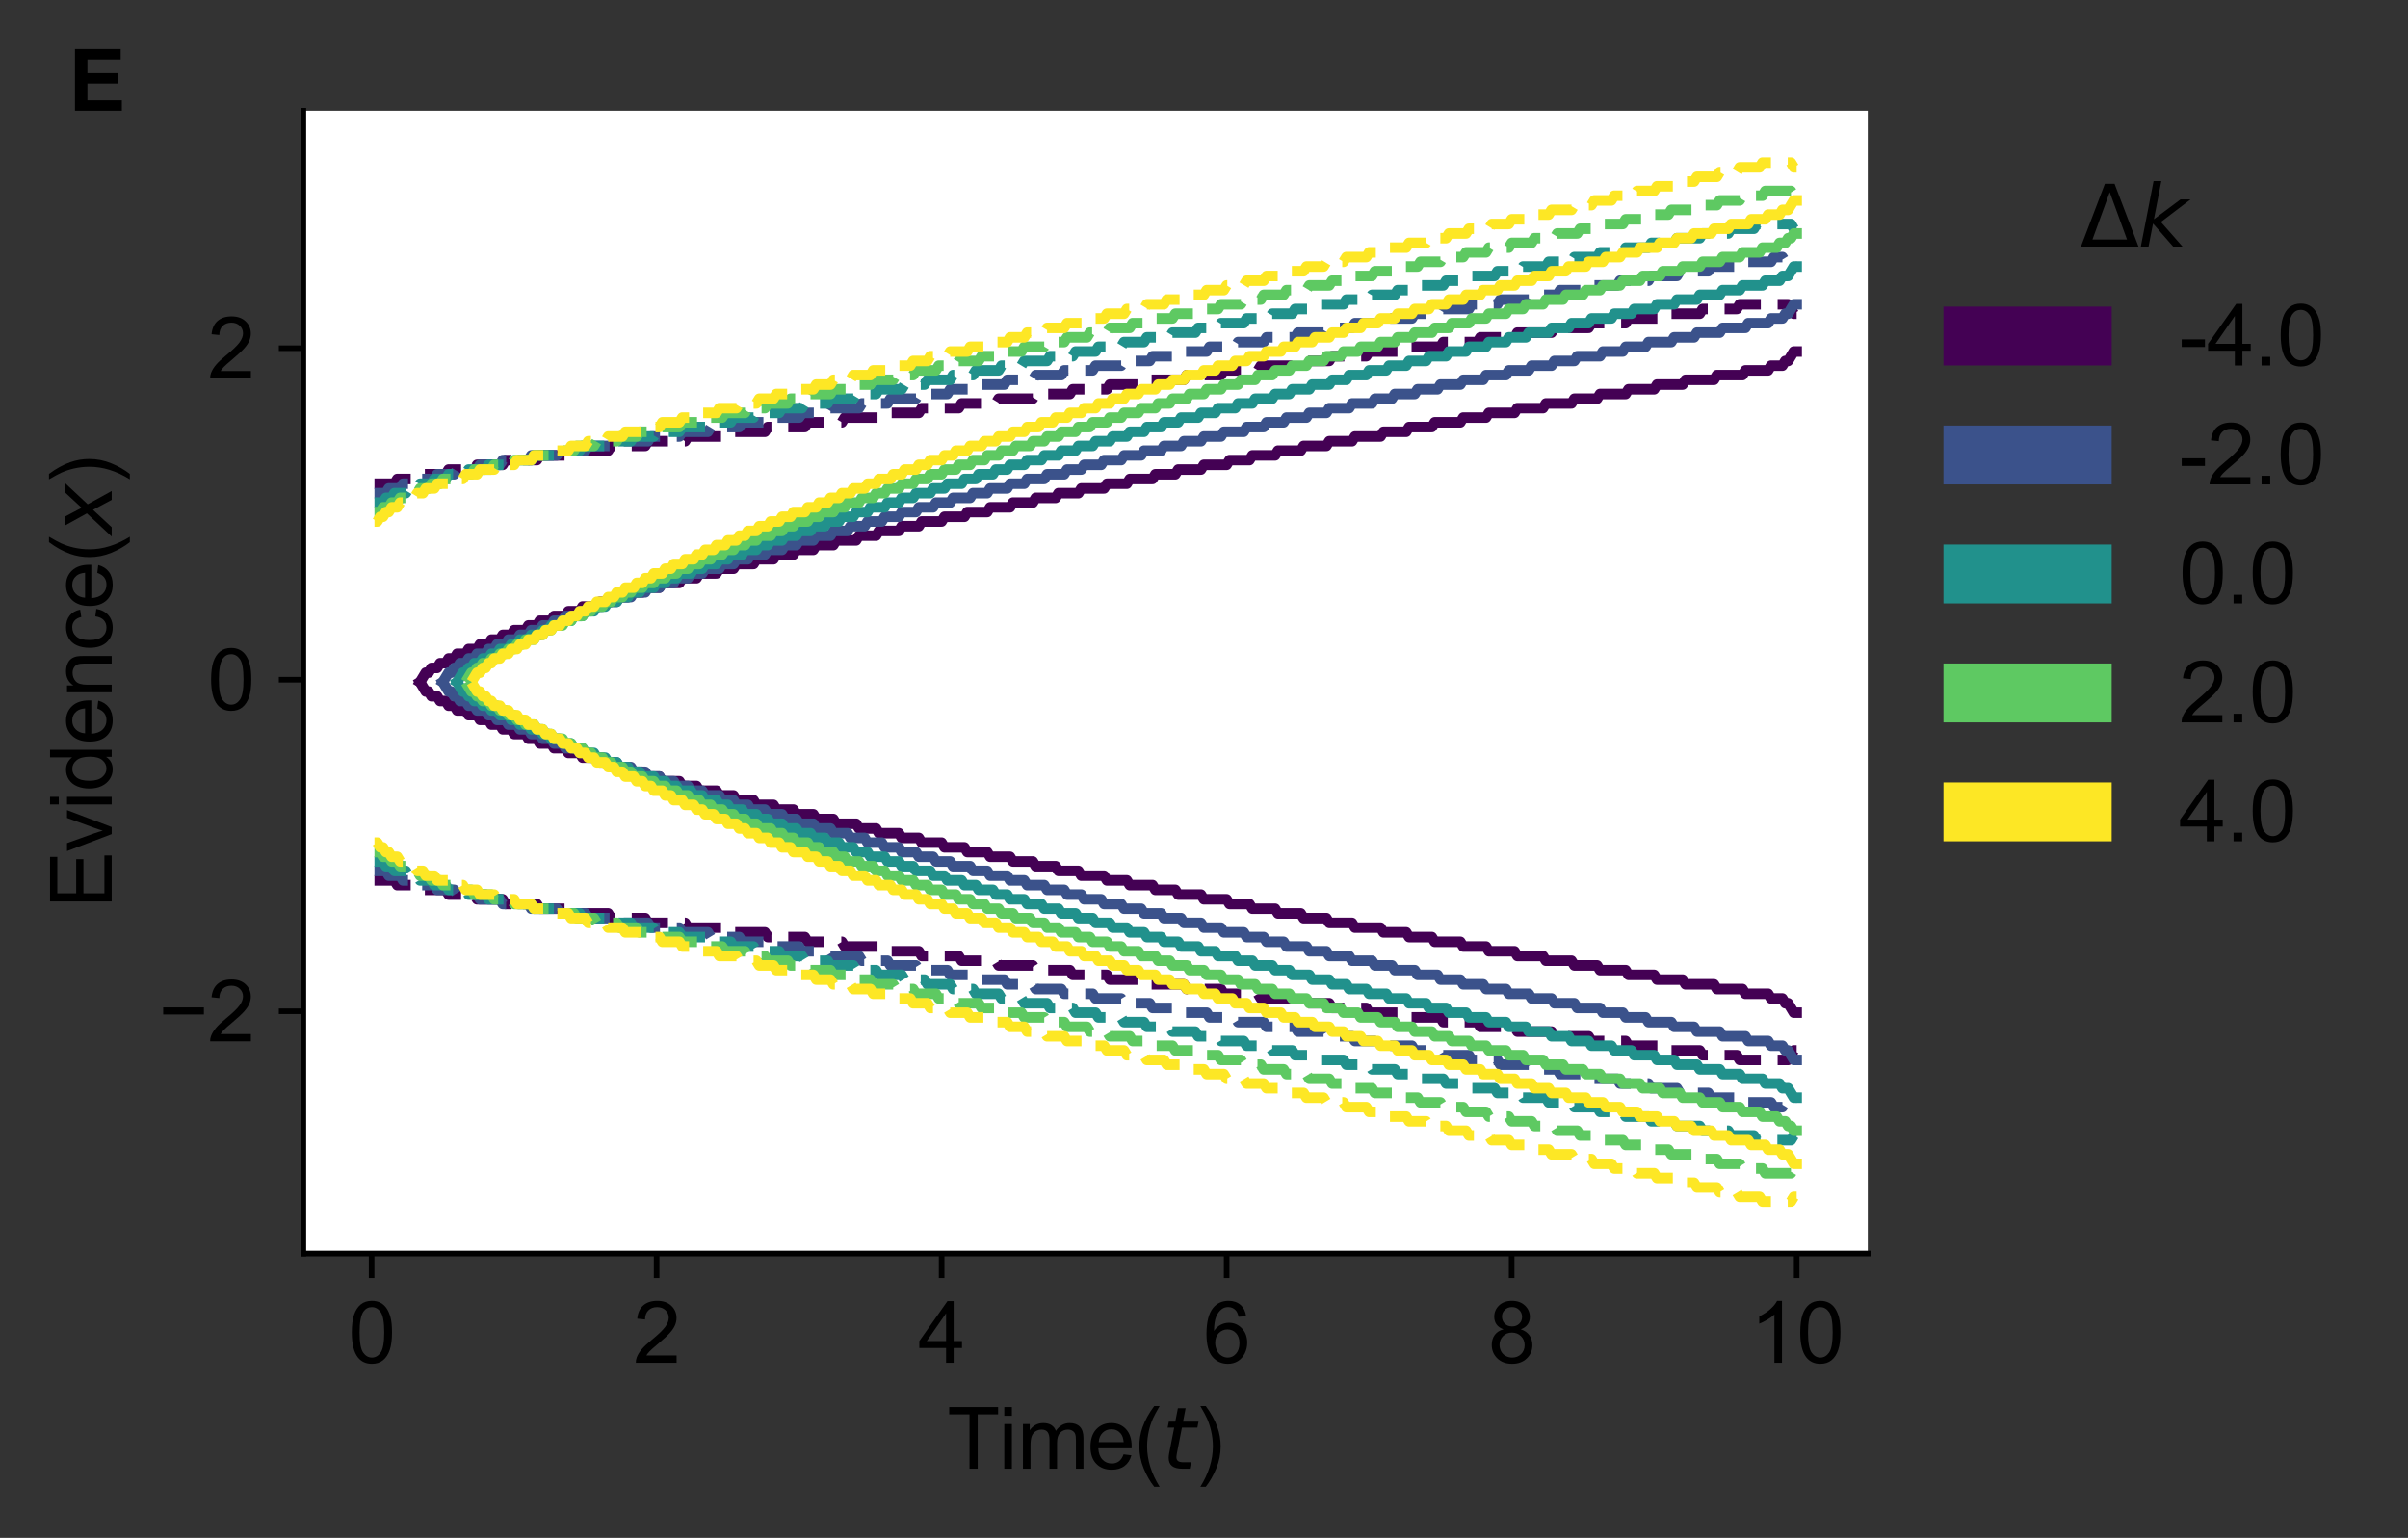 <?xml version="1.0" encoding="utf-8" standalone="no"?>
<!DOCTYPE svg PUBLIC "-//W3C//DTD SVG 1.1//EN"
  "http://www.w3.org/Graphics/SVG/1.1/DTD/svg11.dtd">
<svg xmlns:xlink="http://www.w3.org/1999/xlink" width="343.558pt" height="219.444pt" viewBox="0 0 343.558 219.444" xmlns="http://www.w3.org/2000/svg" version="1.1">
 <rect x="0" y="0" width="343.558" height="219.444" fill="#333333" stroke="none"/>
 <defs>
  <style type="text/css">*{stroke-linejoin: round; stroke-linecap: butt}</style>
 </defs>
 <g id="figure_1">
  <g id="patch_1">
   <path d="M 0 219.444 
L 343.558 219.444 
L 343.558 0 
L 0 0 
L 0 219.444 
z
" style="fill: none"/>
  </g>
  <g id="axes_1">
   <g id="patch_2">
    <path d="M 43.282 178.869 
L 266.482 178.869 
L 266.482 15.789 
L 43.282 15.789 
z
" style="fill: #ffffff"/>
   </g>
   <g id="matplotlib.axis_1">
    <g id="xtick_1">
     <g id="line2d_1">
      <defs>
       <path id="me4b2871537" d="M 0 0 
L 0 3.5 
" style="stroke: #000000; stroke-width: 0.8"/>
      </defs>
      <g>
       <use xlink:href="#me4b2871537" x="53.021" y="178.869" style="stroke: #000000; stroke-width: 0.8"/>
      </g>
     </g>
     <g id="text_1">
      <!-- 0 -->
      <g transform="translate(49.684 194.459)scale(0.12 -0.12)">
       <defs>
        <path id="ArialMT-30" d="M 266 2259 
Q 266 3072 433 3567 
Q 600 4063 929 4331 
Q 1259 4600 1759 4600 
Q 2128 4600 2406 4451 
Q 2684 4303 2865 4023 
Q 3047 3744 3150 3342 
Q 3253 2941 3253 2259 
Q 3253 1453 3087 958 
Q 2922 463 2592 192 
Q 2263 -78 1759 -78 
Q 1097 -78 719 397 
Q 266 969 266 2259 
z
M 844 2259 
Q 844 1131 1108 757 
Q 1372 384 1759 384 
Q 2147 384 2411 759 
Q 2675 1134 2675 2259 
Q 2675 3391 2411 3762 
Q 2147 4134 1753 4134 
Q 1366 4134 1134 3806 
Q 844 3388 844 2259 
z
" transform="scale(0.016)"/>
       </defs>
       <use xlink:href="#ArialMT-30"/>
      </g>
     </g>
    </g>
    <g id="xtick_2">
     <g id="line2d_2">
      <g>
       <use xlink:href="#me4b2871537" x="93.684" y="178.869" style="stroke: #000000; stroke-width: 0.8"/>
      </g>
     </g>
     <g id="text_2">
      <!-- 2 -->
      <g transform="translate(90.347 194.459)scale(0.12 -0.12)">
       <defs>
        <path id="ArialMT-32" d="M 3222 541 
L 3222 0 
L 194 0 
Q 188 203 259 391 
Q 375 700 629 1000 
Q 884 1300 1366 1694 
Q 2113 2306 2375 2664 
Q 2638 3022 2638 3341 
Q 2638 3675 2398 3904 
Q 2159 4134 1775 4134 
Q 1369 4134 1125 3890 
Q 881 3647 878 3216 
L 300 3275 
Q 359 3922 746 4261 
Q 1134 4600 1788 4600 
Q 2447 4600 2831 4234 
Q 3216 3869 3216 3328 
Q 3216 3053 3103 2787 
Q 2991 2522 2730 2228 
Q 2469 1934 1863 1422 
Q 1356 997 1212 845 
Q 1069 694 975 541 
L 3222 541 
z
" transform="scale(0.016)"/>
       </defs>
       <use xlink:href="#ArialMT-32"/>
      </g>
     </g>
    </g>
    <g id="xtick_3">
     <g id="line2d_3">
      <g>
       <use xlink:href="#me4b2871537" x="134.347" y="178.869" style="stroke: #000000; stroke-width: 0.8"/>
      </g>
     </g>
     <g id="text_3">
      <!-- 4 -->
      <g transform="translate(131.01 194.459)scale(0.12 -0.12)">
       <defs>
        <path id="ArialMT-34" d="M 2069 0 
L 2069 1097 
L 81 1097 
L 81 1613 
L 2172 4581 
L 2631 4581 
L 2631 1613 
L 3250 1613 
L 3250 1097 
L 2631 1097 
L 2631 0 
L 2069 0 
z
M 2069 1613 
L 2069 3678 
L 634 1613 
L 2069 1613 
z
" transform="scale(0.016)"/>
       </defs>
       <use xlink:href="#ArialMT-34"/>
      </g>
     </g>
    </g>
    <g id="xtick_4">
     <g id="line2d_4">
      <g>
       <use xlink:href="#me4b2871537" x="175.01" y="178.869" style="stroke: #000000; stroke-width: 0.8"/>
      </g>
     </g>
     <g id="text_4">
      <!-- 6 -->
      <g transform="translate(171.674 194.459)scale(0.12 -0.12)">
       <defs>
        <path id="ArialMT-36" d="M 3184 3459 
L 2625 3416 
Q 2550 3747 2413 3897 
Q 2184 4138 1850 4138 
Q 1581 4138 1378 3988 
Q 1113 3794 959 3422 
Q 806 3050 800 2363 
Q 1003 2672 1297 2822 
Q 1591 2972 1913 2972 
Q 2475 2972 2870 2558 
Q 3266 2144 3266 1488 
Q 3266 1056 3080 686 
Q 2894 316 2569 119 
Q 2244 -78 1831 -78 
Q 1128 -78 684 439 
Q 241 956 241 2144 
Q 241 3472 731 4075 
Q 1159 4600 1884 4600 
Q 2425 4600 2770 4297 
Q 3116 3994 3184 3459 
z
M 888 1484 
Q 888 1194 1011 928 
Q 1134 663 1356 523 
Q 1578 384 1822 384 
Q 2178 384 2434 671 
Q 2691 959 2691 1453 
Q 2691 1928 2437 2201 
Q 2184 2475 1800 2475 
Q 1419 2475 1153 2201 
Q 888 1928 888 1484 
z
" transform="scale(0.016)"/>
       </defs>
       <use xlink:href="#ArialMT-36"/>
      </g>
     </g>
    </g>
    <g id="xtick_5">
     <g id="line2d_5">
      <g>
       <use xlink:href="#me4b2871537" x="215.673" y="178.869" style="stroke: #000000; stroke-width: 0.8"/>
      </g>
     </g>
     <g id="text_5">
      <!-- 8 -->
      <g transform="translate(212.337 194.459)scale(0.12 -0.12)">
       <defs>
        <path id="ArialMT-38" d="M 1131 2484 
Q 781 2613 612 2850 
Q 444 3088 444 3419 
Q 444 3919 803 4259 
Q 1163 4600 1759 4600 
Q 2359 4600 2725 4251 
Q 3091 3903 3091 3403 
Q 3091 3084 2923 2848 
Q 2756 2613 2416 2484 
Q 2838 2347 3058 2040 
Q 3278 1734 3278 1309 
Q 3278 722 2862 322 
Q 2447 -78 1769 -78 
Q 1091 -78 675 323 
Q 259 725 259 1325 
Q 259 1772 486 2073 
Q 713 2375 1131 2484 
z
M 1019 3438 
Q 1019 3113 1228 2906 
Q 1438 2700 1772 2700 
Q 2097 2700 2305 2904 
Q 2513 3109 2513 3406 
Q 2513 3716 2298 3927 
Q 2084 4138 1766 4138 
Q 1444 4138 1231 3931 
Q 1019 3725 1019 3438 
z
M 838 1322 
Q 838 1081 952 856 
Q 1066 631 1291 507 
Q 1516 384 1775 384 
Q 2178 384 2440 643 
Q 2703 903 2703 1303 
Q 2703 1709 2433 1975 
Q 2163 2241 1756 2241 
Q 1359 2241 1098 1978 
Q 838 1716 838 1322 
z
" transform="scale(0.016)"/>
       </defs>
       <use xlink:href="#ArialMT-38"/>
      </g>
     </g>
    </g>
    <g id="xtick_6">
     <g id="line2d_6">
      <g>
       <use xlink:href="#me4b2871537" x="256.336" y="178.869" style="stroke: #000000; stroke-width: 0.8"/>
      </g>
     </g>
     <g id="text_6">
      <!-- 10 -->
      <g transform="translate(249.663 194.459)scale(0.12 -0.12)">
       <defs>
        <path id="ArialMT-31" d="M 2384 0 
L 1822 0 
L 1822 3584 
Q 1619 3391 1289 3197 
Q 959 3003 697 2906 
L 697 3450 
Q 1169 3672 1522 3987 
Q 1875 4303 2022 4600 
L 2384 4600 
L 2384 0 
z
" transform="scale(0.016)"/>
       </defs>
       <use xlink:href="#ArialMT-31"/>
       <use xlink:href="#ArialMT-30" x="55.615"/>
      </g>
     </g>
    </g>
    <g id="text_7">
     <!-- Time($t$) -->
     <g transform="translate(135.142 209.604)scale(0.12 -0.12)">
      <defs>
       <path id="ArialMT-54" d="M 1659 0 
L 1659 4041 
L 150 4041 
L 150 4581 
L 3781 4581 
L 3781 4041 
L 2266 4041 
L 2266 0 
L 1659 0 
z
" transform="scale(0.016)"/>
       <path id="ArialMT-69" d="M 425 3934 
L 425 4581 
L 988 4581 
L 988 3934 
L 425 3934 
z
M 425 0 
L 425 3319 
L 988 3319 
L 988 0 
L 425 0 
z
" transform="scale(0.016)"/>
       <path id="ArialMT-6d" d="M 422 0 
L 422 3319 
L 925 3319 
L 925 2853 
Q 1081 3097 1340 3245 
Q 1600 3394 1931 3394 
Q 2300 3394 2536 3241 
Q 2772 3088 2869 2813 
Q 3263 3394 3894 3394 
Q 4388 3394 4653 3120 
Q 4919 2847 4919 2278 
L 4919 0 
L 4359 0 
L 4359 2091 
Q 4359 2428 4304 2576 
Q 4250 2725 4106 2815 
Q 3963 2906 3769 2906 
Q 3419 2906 3187 2673 
Q 2956 2441 2956 1928 
L 2956 0 
L 2394 0 
L 2394 2156 
Q 2394 2531 2256 2718 
Q 2119 2906 1806 2906 
Q 1569 2906 1367 2781 
Q 1166 2656 1075 2415 
Q 984 2175 984 1722 
L 984 0 
L 422 0 
z
" transform="scale(0.016)"/>
       <path id="ArialMT-65" d="M 2694 1069 
L 3275 997 
Q 3138 488 2766 206 
Q 2394 -75 1816 -75 
Q 1088 -75 661 373 
Q 234 822 234 1631 
Q 234 2469 665 2931 
Q 1097 3394 1784 3394 
Q 2450 3394 2872 2941 
Q 3294 2488 3294 1666 
Q 3294 1616 3291 1516 
L 816 1516 
Q 847 969 1125 678 
Q 1403 388 1819 388 
Q 2128 388 2347 550 
Q 2566 713 2694 1069 
z
M 847 1978 
L 2700 1978 
Q 2663 2397 2488 2606 
Q 2219 2931 1791 2931 
Q 1403 2931 1139 2672 
Q 875 2413 847 1978 
z
" transform="scale(0.016)"/>
       <path id="ArialMT-28" d="M 1497 -1347 
Q 1031 -759 709 28 
Q 388 816 388 1659 
Q 388 2403 628 3084 
Q 909 3875 1497 4659 
L 1900 4659 
Q 1522 4009 1400 3731 
Q 1209 3300 1100 2831 
Q 966 2247 966 1656 
Q 966 153 1900 -1347 
L 1497 -1347 
z
" transform="scale(0.016)"/>
       <path id="DejaVuSans-Oblique-74" d="M 2706 3500 
L 2619 3053 
L 1472 3053 
L 1100 1153 
Q 1081 1047 1072 975 
Q 1063 903 1063 863 
Q 1063 663 1183 572 
Q 1303 481 1569 481 
L 2150 481 
L 2053 0 
L 1503 0 
Q 991 0 739 200 
Q 488 400 488 806 
Q 488 878 497 964 
Q 506 1050 525 1153 
L 897 3053 
L 409 3053 
L 500 3500 
L 978 3500 
L 1172 4494 
L 1747 4494 
L 1556 3500 
L 2706 3500 
z
" transform="scale(0.016)"/>
       <path id="ArialMT-29" d="M 791 -1347 
L 388 -1347 
Q 1322 153 1322 1656 
Q 1322 2244 1188 2822 
Q 1081 3291 891 3722 
Q 769 4003 388 4659 
L 791 4659 
Q 1378 3875 1659 3084 
Q 1900 2403 1900 1659 
Q 1900 816 1576 28 
Q 1253 -759 791 -1347 
z
" transform="scale(0.016)"/>
      </defs>
      <use xlink:href="#ArialMT-54" transform="translate(0 0.203)"/>
      <use xlink:href="#ArialMT-69" transform="translate(61.084 0.203)"/>
      <use xlink:href="#ArialMT-6d" transform="translate(83.301 0.203)"/>
      <use xlink:href="#ArialMT-65" transform="translate(166.602 0.203)"/>
      <use xlink:href="#ArialMT-28" transform="translate(222.217 0.203)"/>
      <use xlink:href="#DejaVuSans-Oblique-74" transform="translate(255.518 0.203)"/>
      <use xlink:href="#ArialMT-29" transform="translate(294.727 0.203)"/>
     </g>
    </g>
   </g>
   <g id="matplotlib.axis_2">
    <g id="ytick_1">
     <g id="line2d_7">
      <defs>
       <path id="mce0d8917e0" d="M 0 0 
L -3.5 0 
" style="stroke: #000000; stroke-width: 0.8"/>
      </defs>
      <g>
       <use xlink:href="#mce0d8917e0" x="43.282" y="144.299" style="stroke: #000000; stroke-width: 0.8"/>
      </g>
     </g>
     <g id="text_8">
      <!-- −2 -->
      <g transform="translate(22.6 148.594)scale(0.12 -0.12)">
       <defs>
        <path id="ArialMT-2212" d="M 3381 1997 
L 356 1997 
L 356 2522 
L 3381 2522 
L 3381 1997 
z
" transform="scale(0.016)"/>
       </defs>
       <use xlink:href="#ArialMT-2212"/>
       <use xlink:href="#ArialMT-32" x="58.398"/>
      </g>
     </g>
    </g>
    <g id="ytick_2">
     <g id="line2d_8">
      <g>
       <use xlink:href="#mce0d8917e0" x="43.282" y="96.992" style="stroke: #000000; stroke-width: 0.8"/>
      </g>
     </g>
     <g id="text_9">
      <!-- 0 -->
      <g transform="translate(29.609 101.287)scale(0.12 -0.12)">
       <use xlink:href="#ArialMT-30"/>
      </g>
     </g>
    </g>
    <g id="ytick_3">
     <g id="line2d_9">
      <g>
       <use xlink:href="#mce0d8917e0" x="43.282" y="49.686" style="stroke: #000000; stroke-width: 0.8"/>
      </g>
     </g>
     <g id="text_10">
      <!-- 2 -->
      <g transform="translate(29.609 53.98)scale(0.12 -0.12)">
       <use xlink:href="#ArialMT-32"/>
      </g>
     </g>
    </g>
    <g id="text_11">
     <!-- Evidence($x$) -->
     <g transform="translate(15.96 129.609)rotate(-90)scale(0.12 -0.12)">
      <defs>
       <path id="ArialMT-45" d="M 506 0 
L 506 4581 
L 3819 4581 
L 3819 4041 
L 1113 4041 
L 1113 2638 
L 3647 2638 
L 3647 2100 
L 1113 2100 
L 1113 541 
L 3925 541 
L 3925 0 
L 506 0 
z
" transform="scale(0.016)"/>
       <path id="ArialMT-76" d="M 1344 0 
L 81 3319 
L 675 3319 
L 1388 1331 
Q 1503 1009 1600 663 
Q 1675 925 1809 1294 
L 2547 3319 
L 3125 3319 
L 1869 0 
L 1344 0 
z
" transform="scale(0.016)"/>
       <path id="ArialMT-64" d="M 2575 0 
L 2575 419 
Q 2259 -75 1647 -75 
Q 1250 -75 917 144 
Q 584 363 401 755 
Q 219 1147 219 1656 
Q 219 2153 384 2558 
Q 550 2963 881 3178 
Q 1213 3394 1622 3394 
Q 1922 3394 2156 3267 
Q 2391 3141 2538 2938 
L 2538 4581 
L 3097 4581 
L 3097 0 
L 2575 0 
z
M 797 1656 
Q 797 1019 1065 703 
Q 1334 388 1700 388 
Q 2069 388 2326 689 
Q 2584 991 2584 1609 
Q 2584 2291 2321 2609 
Q 2059 2928 1675 2928 
Q 1300 2928 1048 2622 
Q 797 2316 797 1656 
z
" transform="scale(0.016)"/>
       <path id="ArialMT-6e" d="M 422 0 
L 422 3319 
L 928 3319 
L 928 2847 
Q 1294 3394 1984 3394 
Q 2284 3394 2536 3286 
Q 2788 3178 2913 3003 
Q 3038 2828 3088 2588 
Q 3119 2431 3119 2041 
L 3119 0 
L 2556 0 
L 2556 2019 
Q 2556 2363 2490 2533 
Q 2425 2703 2258 2804 
Q 2091 2906 1866 2906 
Q 1506 2906 1245 2678 
Q 984 2450 984 1813 
L 984 0 
L 422 0 
z
" transform="scale(0.016)"/>
       <path id="ArialMT-63" d="M 2588 1216 
L 3141 1144 
Q 3050 572 2676 248 
Q 2303 -75 1759 -75 
Q 1078 -75 664 370 
Q 250 816 250 1647 
Q 250 2184 428 2587 
Q 606 2991 970 3192 
Q 1334 3394 1763 3394 
Q 2303 3394 2647 3120 
Q 2991 2847 3088 2344 
L 2541 2259 
Q 2463 2594 2264 2762 
Q 2066 2931 1784 2931 
Q 1359 2931 1093 2626 
Q 828 2322 828 1663 
Q 828 994 1084 691 
Q 1341 388 1753 388 
Q 2084 388 2306 591 
Q 2528 794 2588 1216 
z
" transform="scale(0.016)"/>
       <path id="DejaVuSans-Oblique-78" d="M 3841 3500 
L 2234 1784 
L 3219 0 
L 2559 0 
L 1819 1388 
L 531 0 
L -166 0 
L 1556 1844 
L 641 3500 
L 1300 3500 
L 1972 2234 
L 3144 3500 
L 3841 3500 
z
" transform="scale(0.016)"/>
      </defs>
      <use xlink:href="#ArialMT-45" transform="translate(0 0.203)"/>
      <use xlink:href="#ArialMT-76" transform="translate(66.699 0.203)"/>
      <use xlink:href="#ArialMT-69" transform="translate(116.699 0.203)"/>
      <use xlink:href="#ArialMT-64" transform="translate(138.916 0.203)"/>
      <use xlink:href="#ArialMT-65" transform="translate(194.531 0.203)"/>
      <use xlink:href="#ArialMT-6e" transform="translate(250.146 0.203)"/>
      <use xlink:href="#ArialMT-63" transform="translate(305.762 0.203)"/>
      <use xlink:href="#ArialMT-65" transform="translate(355.762 0.203)"/>
      <use xlink:href="#ArialMT-28" transform="translate(411.377 0.203)"/>
      <use xlink:href="#DejaVuSans-Oblique-78" transform="translate(444.678 0.203)"/>
      <use xlink:href="#ArialMT-29" transform="translate(503.857 0.203)"/>
     </g>
    </g>
   </g>
   <g id="line2d_10">
    <path d="M 53.427 69.026 
L 56.274 69.026 
L 56.68 68.352 
L 59.933 68.352 
L 60.34 67.678 
L 63.593 67.678 
L 64 67.005 
L 67.659 67.005 
L 68.066 66.331 
L 71.726 66.331 
L 72.132 65.657 
L 76.605 65.657 
L 77.012 64.983 
L 81.485 64.983 
L 81.892 64.309 
L 86.771 64.309 
L 87.178 63.635 
L 92.057 63.635 
L 92.464 62.961 
L 97.75 62.961 
L 98.157 62.287 
L 103.443 62.287 
L 103.85 61.614 
L 109.136 61.614 
L 109.542 60.94 
L 114.829 60.94 
L 115.235 60.266 
L 120.115 60.266 
L 120.522 59.592 
L 125.808 59.592 
L 126.214 58.918 
L 131.094 58.918 
L 131.501 58.244 
L 136.787 58.244 
L 137.193 57.57 
L 142.073 57.57 
L 142.48 56.896 
L 147.359 56.896 
L 147.766 56.222 
L 152.645 56.222 
L 153.052 55.549 
L 157.932 55.549 
L 158.338 54.875 
L 163.624 54.875 
L 164.031 54.201 
L 168.911 54.201 
L 169.317 53.527 
L 174.197 53.527 
L 174.603 52.853 
L 179.483 52.853 
L 179.89 52.179 
L 184.363 52.179 
L 184.769 51.505 
L 189.649 51.505 
L 190.055 50.831 
L 194.935 50.831 
L 195.342 50.157 
L 200.221 50.157 
L 200.628 49.484 
L 205.507 49.484 
L 205.914 48.81 
L 210.794 48.81 
L 211.2 48.136 
L 216.08 48.136 
L 216.487 47.462 
L 221.366 47.462 
L 221.773 46.788 
L 226.652 46.788 
L 227.059 46.114 
L 231.939 46.114 
L 232.345 45.44 
L 237.225 45.44 
L 237.631 44.766 
L 242.511 44.766 
L 242.918 44.093 
L 247.797 44.093 
L 248.204 43.419 
L 255.117 43.419 
L 255.93 44.766 
L 256.336 44.766 
L 256.336 44.766 
" clip-path="url(#p80df3967d7)" style="fill: none; stroke-dasharray: 5.55,2.4; stroke-dashoffset: 0; stroke: #440154; stroke-width: 1.5"/>
   </g>
   <g id="line2d_11">
    <path d="M 53.427 125.633 
L 56.274 125.633 
L 56.68 126.306 
L 59.933 126.306 
L 60.34 126.98 
L 63.593 126.98 
L 64 127.654 
L 67.659 127.654 
L 68.066 128.328 
L 71.726 128.328 
L 72.132 129.002 
L 76.605 129.002 
L 77.012 129.676 
L 81.485 129.676 
L 81.892 130.35 
L 86.771 130.35 
L 87.178 131.024 
L 92.057 131.024 
L 92.464 131.697 
L 97.75 131.697 
L 98.157 132.371 
L 103.443 132.371 
L 103.85 133.045 
L 109.136 133.045 
L 109.542 133.719 
L 114.829 133.719 
L 115.235 134.393 
L 120.115 134.393 
L 120.522 135.067 
L 125.808 135.067 
L 126.214 135.741 
L 131.094 135.741 
L 131.501 136.415 
L 136.787 136.415 
L 137.193 137.089 
L 142.073 137.089 
L 142.48 137.762 
L 147.359 137.762 
L 147.766 138.436 
L 152.645 138.436 
L 153.052 139.11 
L 157.932 139.11 
L 158.338 139.784 
L 163.624 139.784 
L 164.031 140.458 
L 168.911 140.458 
L 169.317 141.132 
L 174.197 141.132 
L 174.603 141.806 
L 179.483 141.806 
L 179.89 142.48 
L 184.363 142.48 
L 184.769 143.154 
L 189.649 143.154 
L 190.055 143.827 
L 194.935 143.827 
L 195.342 144.501 
L 200.221 144.501 
L 200.628 145.175 
L 205.507 145.175 
L 205.914 145.849 
L 210.794 145.849 
L 211.2 146.523 
L 216.08 146.523 
L 216.487 147.197 
L 221.366 147.197 
L 221.773 147.871 
L 226.652 147.871 
L 227.059 148.545 
L 231.939 148.545 
L 232.345 149.218 
L 237.225 149.218 
L 237.631 149.892 
L 242.511 149.892 
L 242.918 150.566 
L 247.797 150.566 
L 248.204 151.24 
L 255.117 151.24 
L 255.93 149.892 
L 256.336 149.892 
L 256.336 149.892 
" clip-path="url(#p80df3967d7)" style="fill: none; stroke-dasharray: 5.55,2.4; stroke-dashoffset: 0; stroke: #440154; stroke-width: 1.5"/>
   </g>
   <g id="line2d_12">
    <path d="M 59.933 97.329 
L 60.747 98.677 
L 61.153 98.677 
L 61.56 99.351 
L 62.373 99.351 
L 62.78 100.025 
L 63.593 100.025 
L 64 100.699 
L 64.813 100.699 
L 65.22 101.373 
L 66.44 101.373 
L 66.846 102.047 
L 68.066 102.047 
L 68.473 102.72 
L 69.693 102.72 
L 70.099 103.394 
L 71.319 103.394 
L 71.726 104.068 
L 72.946 104.068 
L 73.352 104.742 
L 74.979 104.742 
L 75.385 105.416 
L 76.605 105.416 
L 77.012 106.09 
L 78.638 106.09 
L 79.045 106.764 
L 80.672 106.764 
L 81.078 107.438 
L 82.705 107.438 
L 83.111 108.112 
L 85.145 108.112 
L 85.551 108.785 
L 87.178 108.785 
L 87.584 109.459 
L 89.618 109.459 
L 90.024 110.133 
L 91.651 110.133 
L 92.057 110.807 
L 94.09 110.807 
L 94.497 111.481 
L 96.937 111.481 
L 97.344 112.155 
L 99.377 112.155 
L 99.783 112.829 
L 102.223 112.829 
L 102.63 113.503 
L 104.663 113.503 
L 105.07 114.176 
L 107.509 114.176 
L 107.916 114.85 
L 110.356 114.85 
L 110.762 115.524 
L 113.202 115.524 
L 113.609 116.198 
L 116.049 116.198 
L 116.455 116.872 
L 118.895 116.872 
L 119.302 117.546 
L 122.148 117.546 
L 122.555 118.22 
L 124.994 118.22 
L 125.401 118.894 
L 128.248 118.894 
L 128.654 119.568 
L 131.094 119.568 
L 131.501 120.241 
L 134.347 120.241 
L 134.754 120.915 
L 137.6 120.915 
L 138.007 121.589 
L 140.853 121.589 
L 141.26 122.263 
L 144.106 122.263 
L 144.513 122.937 
L 147.359 122.937 
L 147.766 123.611 
L 150.612 123.611 
L 151.019 124.285 
L 153.865 124.285 
L 154.272 124.959 
L 157.525 124.959 
L 157.932 125.633 
L 160.778 125.633 
L 161.185 126.306 
L 164.438 126.306 
L 164.844 126.98 
L 167.691 126.98 
L 168.097 127.654 
L 171.35 127.654 
L 171.757 128.328 
L 175.01 128.328 
L 175.417 129.002 
L 178.263 129.002 
L 178.67 129.676 
L 181.923 129.676 
L 182.329 130.35 
L 185.583 130.35 
L 185.989 131.024 
L 189.242 131.024 
L 189.649 131.697 
L 192.902 131.697 
L 193.309 132.371 
L 196.968 132.371 
L 197.375 133.045 
L 200.628 133.045 
L 201.035 133.719 
L 204.288 133.719 
L 204.694 134.393 
L 208.354 134.393 
L 208.761 135.067 
L 212.014 135.067 
L 212.42 135.741 
L 216.08 135.741 
L 216.487 136.415 
L 220.146 136.415 
L 220.553 137.089 
L 224.213 137.089 
L 224.619 137.762 
L 227.872 137.762 
L 228.279 138.436 
L 231.939 138.436 
L 232.345 139.11 
L 236.005 139.11 
L 236.411 139.784 
L 240.071 139.784 
L 240.478 140.458 
L 244.544 140.458 
L 244.951 141.132 
L 248.61 141.132 
L 249.017 141.806 
L 252.27 141.806 
L 252.677 142.48 
L 254.303 142.48 
L 254.71 143.154 
L 255.117 143.154 
L 255.93 144.501 
L 256.336 144.501 
L 256.336 144.501 
" clip-path="url(#p80df3967d7)" style="fill: none; stroke: #440154; stroke-width: 1.5; stroke-linecap: square"/>
   </g>
   <g id="line2d_13">
    <path d="M 59.933 97.329 
L 60.747 95.982 
L 61.153 95.982 
L 61.56 95.308 
L 62.373 95.308 
L 62.78 94.634 
L 63.593 94.634 
L 64 93.96 
L 64.813 93.96 
L 65.22 93.286 
L 66.44 93.286 
L 66.846 92.612 
L 68.066 92.612 
L 68.473 91.938 
L 69.693 91.938 
L 70.099 91.264 
L 71.319 91.264 
L 71.726 90.591 
L 72.946 90.591 
L 73.352 89.917 
L 74.979 89.917 
L 75.385 89.243 
L 76.605 89.243 
L 77.012 88.569 
L 78.638 88.569 
L 79.045 87.895 
L 80.672 87.895 
L 81.078 87.221 
L 82.705 87.221 
L 83.111 86.547 
L 85.145 86.547 
L 85.551 85.873 
L 87.178 85.873 
L 87.584 85.199 
L 89.618 85.199 
L 90.024 84.526 
L 91.651 84.526 
L 92.057 83.852 
L 94.09 83.852 
L 94.497 83.178 
L 96.937 83.178 
L 97.344 82.504 
L 99.377 82.504 
L 99.783 81.83 
L 102.223 81.83 
L 102.63 81.156 
L 104.663 81.156 
L 105.07 80.482 
L 107.509 80.482 
L 107.916 79.808 
L 110.356 79.808 
L 110.762 79.134 
L 113.202 79.134 
L 113.609 78.461 
L 116.049 78.461 
L 116.455 77.787 
L 118.895 77.787 
L 119.302 77.113 
L 122.148 77.113 
L 122.555 76.439 
L 124.994 76.439 
L 125.401 75.765 
L 128.248 75.765 
L 128.654 75.091 
L 131.094 75.091 
L 131.501 74.417 
L 134.347 74.417 
L 134.754 73.743 
L 137.6 73.743 
L 138.007 73.07 
L 140.853 73.07 
L 141.26 72.396 
L 144.106 72.396 
L 144.513 71.722 
L 147.359 71.722 
L 147.766 71.048 
L 150.612 71.048 
L 151.019 70.374 
L 153.865 70.374 
L 154.272 69.7 
L 157.525 69.7 
L 157.932 69.026 
L 160.778 69.026 
L 161.185 68.352 
L 164.438 68.352 
L 164.844 67.678 
L 167.691 67.678 
L 168.097 67.005 
L 171.35 67.005 
L 171.757 66.331 
L 175.01 66.331 
L 175.417 65.657 
L 178.263 65.657 
L 178.67 64.983 
L 181.923 64.983 
L 182.329 64.309 
L 185.583 64.309 
L 185.989 63.635 
L 189.242 63.635 
L 189.649 62.961 
L 192.902 62.961 
L 193.309 62.287 
L 196.968 62.287 
L 197.375 61.614 
L 200.628 61.614 
L 201.035 60.94 
L 204.288 60.94 
L 204.694 60.266 
L 208.354 60.266 
L 208.761 59.592 
L 212.014 59.592 
L 212.42 58.918 
L 216.08 58.918 
L 216.487 58.244 
L 220.146 58.244 
L 220.553 57.57 
L 224.213 57.57 
L 224.619 56.896 
L 227.872 56.896 
L 228.279 56.222 
L 231.939 56.222 
L 232.345 55.549 
L 236.005 55.549 
L 236.411 54.875 
L 240.071 54.875 
L 240.478 54.201 
L 244.544 54.201 
L 244.951 53.527 
L 248.61 53.527 
L 249.017 52.853 
L 252.27 52.853 
L 252.677 52.179 
L 254.303 52.179 
L 254.71 51.505 
L 255.117 51.505 
L 255.93 50.157 
L 256.336 50.157 
L 256.336 50.157 
" clip-path="url(#p80df3967d7)" style="fill: none; stroke: #440154; stroke-width: 1.5; stroke-linecap: square"/>
   </g>
   <g id="line2d_14">
    <path d="M 53.427 70.374 
L 55.054 70.374 
L 55.46 69.7 
L 57.087 69.7 
L 57.494 69.026 
L 59.527 69.026 
L 59.933 68.352 
L 61.967 68.352 
L 62.373 67.678 
L 64.813 67.678 
L 65.22 67.005 
L 68.066 67.005 
L 68.473 66.331 
L 71.319 66.331 
L 71.726 65.657 
L 75.385 65.657 
L 75.792 64.983 
L 79.452 64.983 
L 79.858 64.309 
L 83.518 64.309 
L 83.925 63.635 
L 87.991 63.635 
L 88.398 62.961 
L 92.464 62.961 
L 92.871 62.287 
L 96.937 62.287 
L 97.344 61.614 
L 101.003 61.614 
L 101.41 60.94 
L 105.476 60.94 
L 105.883 60.266 
L 109.949 60.266 
L 110.356 59.592 
L 114.015 59.592 
L 114.422 58.918 
L 118.082 58.918 
L 118.488 58.244 
L 122.555 58.244 
L 122.961 57.57 
L 126.621 57.57 
L 127.028 56.896 
L 130.687 56.896 
L 131.094 56.222 
L 135.16 56.222 
L 135.567 55.549 
L 139.227 55.549 
L 139.633 54.875 
L 143.293 54.875 
L 143.7 54.201 
L 147.359 54.201 
L 147.766 53.527 
L 151.426 53.527 
L 151.832 52.853 
L 155.898 52.853 
L 156.305 52.179 
L 159.965 52.179 
L 160.371 51.505 
L 164.031 51.505 
L 164.438 50.831 
L 168.097 50.831 
L 168.504 50.157 
L 172.164 50.157 
L 172.57 49.484 
L 176.23 49.484 
L 176.637 48.81 
L 180.296 48.81 
L 180.703 48.136 
L 184.769 48.136 
L 185.176 47.462 
L 188.836 47.462 
L 189.242 46.788 
L 192.902 46.788 
L 193.309 46.114 
L 196.968 46.114 
L 197.375 45.44 
L 201.441 45.44 
L 201.848 44.766 
L 205.507 44.766 
L 205.914 44.093 
L 209.574 44.093 
L 209.98 43.419 
L 213.64 43.419 
L 214.047 42.745 
L 218.113 42.745 
L 218.52 42.071 
L 222.179 42.071 
L 222.586 41.397 
L 226.652 41.397 
L 227.059 40.723 
L 230.719 40.723 
L 231.125 40.049 
L 235.192 40.049 
L 235.598 39.375 
L 239.258 39.375 
L 239.665 38.701 
L 243.731 38.701 
L 244.137 38.028 
L 247.797 38.028 
L 248.204 37.354 
L 252.677 37.354 
L 253.083 36.68 
L 254.303 36.68 
L 254.71 37.354 
L 255.523 37.354 
L 255.93 38.028 
L 256.336 38.028 
L 256.336 38.028 
" clip-path="url(#p80df3967d7)" style="fill: none; stroke-dasharray: 5.55,2.4; stroke-dashoffset: 0; stroke: #3b528b; stroke-width: 1.5"/>
   </g>
   <g id="line2d_15">
    <path d="M 53.427 124.285 
L 55.054 124.285 
L 55.46 124.959 
L 57.087 124.959 
L 57.494 125.633 
L 59.527 125.633 
L 59.933 126.306 
L 61.967 126.306 
L 62.373 126.98 
L 64.813 126.98 
L 65.22 127.654 
L 68.066 127.654 
L 68.473 128.328 
L 71.319 128.328 
L 71.726 129.002 
L 75.385 129.002 
L 75.792 129.676 
L 79.452 129.676 
L 79.858 130.35 
L 83.518 130.35 
L 83.925 131.024 
L 87.991 131.024 
L 88.398 131.697 
L 92.464 131.697 
L 92.871 132.371 
L 96.937 132.371 
L 97.344 133.045 
L 101.003 133.045 
L 101.41 133.719 
L 105.476 133.719 
L 105.883 134.393 
L 109.949 134.393 
L 110.356 135.067 
L 114.015 135.067 
L 114.422 135.741 
L 118.082 135.741 
L 118.488 136.415 
L 122.555 136.415 
L 122.961 137.089 
L 126.621 137.089 
L 127.028 137.762 
L 130.687 137.762 
L 131.094 138.436 
L 135.16 138.436 
L 135.567 139.11 
L 139.227 139.11 
L 139.633 139.784 
L 143.293 139.784 
L 143.7 140.458 
L 147.359 140.458 
L 147.766 141.132 
L 151.426 141.132 
L 151.832 141.806 
L 155.898 141.806 
L 156.305 142.48 
L 159.965 142.48 
L 160.371 143.154 
L 164.031 143.154 
L 164.438 143.827 
L 168.097 143.827 
L 168.504 144.501 
L 172.164 144.501 
L 172.57 145.175 
L 176.23 145.175 
L 176.637 145.849 
L 180.296 145.849 
L 180.703 146.523 
L 184.769 146.523 
L 185.176 147.197 
L 188.836 147.197 
L 189.242 147.871 
L 192.902 147.871 
L 193.309 148.545 
L 196.968 148.545 
L 197.375 149.218 
L 201.441 149.218 
L 201.848 149.892 
L 205.507 149.892 
L 205.914 150.566 
L 209.574 150.566 
L 209.98 151.24 
L 213.64 151.24 
L 214.047 151.914 
L 218.113 151.914 
L 218.52 152.588 
L 222.179 152.588 
L 222.586 153.262 
L 226.652 153.262 
L 227.059 153.936 
L 230.719 153.936 
L 231.125 154.61 
L 235.192 154.61 
L 235.598 155.283 
L 239.258 155.283 
L 239.665 155.957 
L 243.731 155.957 
L 244.137 156.631 
L 247.797 156.631 
L 248.204 157.305 
L 252.677 157.305 
L 253.083 157.979 
L 254.303 157.979 
L 254.71 157.305 
L 255.523 157.305 
L 255.93 156.631 
L 256.336 156.631 
L 256.336 156.631 
" clip-path="url(#p80df3967d7)" style="fill: none; stroke-dasharray: 5.55,2.4; stroke-dashoffset: 0; stroke: #3b528b; stroke-width: 1.5"/>
   </g>
   <g id="line2d_16">
    <path d="M 63.186 97.329 
L 64 98.677 
L 64.406 98.677 
L 64.813 99.351 
L 65.22 99.351 
L 65.626 100.025 
L 66.44 100.025 
L 66.846 100.699 
L 67.659 100.699 
L 68.066 101.373 
L 69.286 101.373 
L 69.693 102.047 
L 70.506 102.047 
L 70.912 102.72 
L 72.132 102.72 
L 72.539 103.394 
L 73.759 103.394 
L 74.166 104.068 
L 75.385 104.068 
L 75.792 104.742 
L 77.012 104.742 
L 77.419 105.416 
L 78.638 105.416 
L 79.045 106.09 
L 80.265 106.09 
L 80.672 106.764 
L 82.298 106.764 
L 82.705 107.438 
L 83.925 107.438 
L 84.331 108.112 
L 85.958 108.112 
L 86.364 108.785 
L 87.991 108.785 
L 88.398 109.459 
L 90.024 109.459 
L 90.431 110.133 
L 92.057 110.133 
L 92.464 110.807 
L 94.09 110.807 
L 94.497 111.481 
L 96.124 111.481 
L 96.53 112.155 
L 98.157 112.155 
L 98.563 112.829 
L 100.19 112.829 
L 100.597 113.503 
L 102.63 113.503 
L 103.036 114.176 
L 104.663 114.176 
L 105.07 114.85 
L 106.696 114.85 
L 107.103 115.524 
L 109.136 115.524 
L 109.542 116.198 
L 111.576 116.198 
L 111.982 116.872 
L 113.609 116.872 
L 114.015 117.546 
L 116.049 117.546 
L 116.455 118.22 
L 118.488 118.22 
L 118.895 118.894 
L 120.928 118.894 
L 121.335 119.568 
L 123.368 119.568 
L 123.775 120.241 
L 125.808 120.241 
L 126.214 120.915 
L 128.248 120.915 
L 128.654 121.589 
L 130.687 121.589 
L 131.094 122.263 
L 133.127 122.263 
L 133.534 122.937 
L 135.567 122.937 
L 135.974 123.611 
L 138.413 123.611 
L 138.82 124.285 
L 140.853 124.285 
L 141.26 124.959 
L 143.7 124.959 
L 144.106 125.633 
L 146.139 125.633 
L 146.546 126.306 
L 148.986 126.306 
L 149.392 126.98 
L 151.832 126.98 
L 152.239 127.654 
L 154.272 127.654 
L 154.679 128.328 
L 157.118 128.328 
L 157.525 129.002 
L 159.965 129.002 
L 160.371 129.676 
L 162.811 129.676 
L 163.218 130.35 
L 165.658 130.35 
L 166.064 131.024 
L 168.504 131.024 
L 168.911 131.697 
L 171.35 131.697 
L 171.757 132.371 
L 174.197 132.371 
L 174.603 133.045 
L 177.45 133.045 
L 177.857 133.719 
L 180.296 133.719 
L 180.703 134.393 
L 183.143 134.393 
L 183.549 135.067 
L 186.396 135.067 
L 186.802 135.741 
L 189.242 135.741 
L 189.649 136.415 
L 192.495 136.415 
L 192.902 137.089 
L 195.748 137.089 
L 196.155 137.762 
L 198.595 137.762 
L 199.001 138.436 
L 201.848 138.436 
L 202.254 139.11 
L 205.101 139.11 
L 205.507 139.784 
L 208.354 139.784 
L 208.761 140.458 
L 211.607 140.458 
L 212.014 141.132 
L 214.86 141.132 
L 215.267 141.806 
L 218.113 141.806 
L 218.52 142.48 
L 221.366 142.48 
L 221.773 143.154 
L 224.619 143.154 
L 225.026 143.827 
L 228.279 143.827 
L 228.685 144.501 
L 231.532 144.501 
L 231.939 145.175 
L 234.785 145.175 
L 235.192 145.849 
L 238.445 145.849 
L 238.851 146.523 
L 241.698 146.523 
L 242.104 147.197 
L 245.357 147.197 
L 245.764 147.871 
L 249.017 147.871 
L 249.424 148.545 
L 252.27 148.545 
L 252.677 149.218 
L 254.303 149.218 
L 254.71 149.892 
L 255.117 149.892 
L 255.93 151.24 
L 256.336 151.24 
L 256.336 151.24 
" clip-path="url(#p80df3967d7)" style="fill: none; stroke: #3b528b; stroke-width: 1.5; stroke-linecap: square"/>
   </g>
   <g id="line2d_17">
    <path d="M 63.186 97.329 
L 64 95.982 
L 64.406 95.982 
L 64.813 95.308 
L 65.22 95.308 
L 65.626 94.634 
L 66.44 94.634 
L 66.846 93.96 
L 67.659 93.96 
L 68.066 93.286 
L 69.286 93.286 
L 69.693 92.612 
L 70.506 92.612 
L 70.912 91.938 
L 72.132 91.938 
L 72.539 91.264 
L 73.759 91.264 
L 74.166 90.591 
L 75.385 90.591 
L 75.792 89.917 
L 77.012 89.917 
L 77.419 89.243 
L 78.638 89.243 
L 79.045 88.569 
L 80.265 88.569 
L 80.672 87.895 
L 82.298 87.895 
L 82.705 87.221 
L 83.925 87.221 
L 84.331 86.547 
L 85.958 86.547 
L 86.364 85.873 
L 87.991 85.873 
L 88.398 85.199 
L 90.024 85.199 
L 90.431 84.526 
L 92.057 84.526 
L 92.464 83.852 
L 94.09 83.852 
L 94.497 83.178 
L 96.124 83.178 
L 96.53 82.504 
L 98.157 82.504 
L 98.563 81.83 
L 100.19 81.83 
L 100.597 81.156 
L 102.63 81.156 
L 103.036 80.482 
L 104.663 80.482 
L 105.07 79.808 
L 106.696 79.808 
L 107.103 79.134 
L 109.136 79.134 
L 109.542 78.461 
L 111.576 78.461 
L 111.982 77.787 
L 113.609 77.787 
L 114.015 77.113 
L 116.049 77.113 
L 116.455 76.439 
L 118.488 76.439 
L 118.895 75.765 
L 120.928 75.765 
L 121.335 75.091 
L 123.368 75.091 
L 123.775 74.417 
L 125.808 74.417 
L 126.214 73.743 
L 128.248 73.743 
L 128.654 73.07 
L 130.687 73.07 
L 131.094 72.396 
L 133.127 72.396 
L 133.534 71.722 
L 135.567 71.722 
L 135.974 71.048 
L 138.413 71.048 
L 138.82 70.374 
L 140.853 70.374 
L 141.26 69.7 
L 143.7 69.7 
L 144.106 69.026 
L 146.139 69.026 
L 146.546 68.352 
L 148.986 68.352 
L 149.392 67.678 
L 151.832 67.678 
L 152.239 67.005 
L 154.272 67.005 
L 154.679 66.331 
L 157.118 66.331 
L 157.525 65.657 
L 159.965 65.657 
L 160.371 64.983 
L 162.811 64.983 
L 163.218 64.309 
L 165.658 64.309 
L 166.064 63.635 
L 168.504 63.635 
L 168.911 62.961 
L 171.35 62.961 
L 171.757 62.287 
L 174.197 62.287 
L 174.603 61.614 
L 177.45 61.614 
L 177.857 60.94 
L 180.296 60.94 
L 180.703 60.266 
L 183.143 60.266 
L 183.549 59.592 
L 186.396 59.592 
L 186.802 58.918 
L 189.242 58.918 
L 189.649 58.244 
L 192.495 58.244 
L 192.902 57.57 
L 195.748 57.57 
L 196.155 56.896 
L 198.595 56.896 
L 199.001 56.222 
L 201.848 56.222 
L 202.254 55.549 
L 205.101 55.549 
L 205.507 54.875 
L 208.354 54.875 
L 208.761 54.201 
L 211.607 54.201 
L 212.014 53.527 
L 214.86 53.527 
L 215.267 52.853 
L 218.113 52.853 
L 218.52 52.179 
L 221.366 52.179 
L 221.773 51.505 
L 224.619 51.505 
L 225.026 50.831 
L 228.279 50.831 
L 228.685 50.157 
L 231.532 50.157 
L 231.939 49.484 
L 234.785 49.484 
L 235.192 48.81 
L 238.445 48.81 
L 238.851 48.136 
L 241.698 48.136 
L 242.104 47.462 
L 245.357 47.462 
L 245.764 46.788 
L 249.017 46.788 
L 249.424 46.114 
L 252.27 46.114 
L 252.677 45.44 
L 254.303 45.44 
L 254.71 44.766 
L 255.117 44.766 
L 255.93 43.419 
L 256.336 43.419 
L 256.336 43.419 
" clip-path="url(#p80df3967d7)" style="fill: none; stroke: #3b528b; stroke-width: 1.5; stroke-linecap: square"/>
   </g>
   <g id="line2d_18">
    <path d="M 53.427 71.722 
L 54.647 71.722 
L 55.054 71.048 
L 55.867 71.048 
L 56.274 70.374 
L 57.9 70.374 
L 58.307 69.7 
L 59.527 69.7 
L 59.933 69.026 
L 61.56 69.026 
L 61.967 68.352 
L 63.593 68.352 
L 64 67.678 
L 66.44 67.678 
L 66.846 67.005 
L 69.286 67.005 
L 69.693 66.331 
L 72.132 66.331 
L 72.539 65.657 
L 75.792 65.657 
L 76.199 64.983 
L 79.045 64.983 
L 79.452 64.309 
L 82.705 64.309 
L 83.111 63.635 
L 86.364 63.635 
L 86.771 62.961 
L 90.024 62.961 
L 90.431 62.287 
L 93.277 62.287 
L 93.684 61.614 
L 96.937 61.614 
L 97.344 60.94 
L 100.597 60.94 
L 101.003 60.266 
L 104.256 60.266 
L 104.663 59.592 
L 107.509 59.592 
L 107.916 58.918 
L 111.169 58.918 
L 111.576 58.244 
L 114.422 58.244 
L 114.829 57.57 
L 118.082 57.57 
L 118.488 56.896 
L 121.741 56.896 
L 122.148 56.222 
L 124.994 56.222 
L 125.401 55.549 
L 128.654 55.549 
L 129.061 54.875 
L 131.907 54.875 
L 132.314 54.201 
L 135.567 54.201 
L 135.974 53.527 
L 138.82 53.527 
L 139.227 52.853 
L 142.48 52.853 
L 142.886 52.179 
L 145.733 52.179 
L 146.139 51.505 
L 149.392 51.505 
L 149.799 50.831 
L 153.052 50.831 
L 153.459 50.157 
L 156.305 50.157 
L 156.712 49.484 
L 159.965 49.484 
L 160.371 48.81 
L 163.218 48.81 
L 163.624 48.136 
L 166.878 48.136 
L 167.284 47.462 
L 170.537 47.462 
L 170.944 46.788 
L 173.79 46.788 
L 174.197 46.114 
L 177.45 46.114 
L 177.857 45.44 
L 181.11 45.44 
L 181.516 44.766 
L 184.363 44.766 
L 184.769 44.093 
L 188.022 44.093 
L 188.429 43.419 
L 191.682 43.419 
L 192.089 42.745 
L 195.342 42.745 
L 195.748 42.071 
L 199.001 42.071 
L 199.408 41.397 
L 202.254 41.397 
L 202.661 40.723 
L 205.914 40.723 
L 206.321 40.049 
L 209.574 40.049 
L 209.98 39.375 
L 213.233 39.375 
L 213.64 38.701 
L 216.893 38.701 
L 217.3 38.028 
L 220.553 38.028 
L 220.959 37.354 
L 224.213 37.354 
L 224.619 36.68 
L 227.872 36.68 
L 228.279 36.006 
L 231.532 36.006 
L 231.939 35.332 
L 235.192 35.332 
L 235.598 34.658 
L 238.851 34.658 
L 239.258 33.984 
L 242.511 33.984 
L 242.918 33.31 
L 246.577 33.31 
L 246.984 32.636 
L 250.237 32.636 
L 250.644 31.963 
L 255.523 31.963 
L 255.93 32.636 
L 256.336 32.636 
L 256.336 32.636 
" clip-path="url(#p80df3967d7)" style="fill: none; stroke-dasharray: 5.55,2.4; stroke-dashoffset: 0; stroke: #21918c; stroke-width: 1.5"/>
   </g>
   <g id="line2d_19">
    <path d="M 53.427 122.937 
L 54.647 122.937 
L 55.054 123.611 
L 55.867 123.611 
L 56.274 124.285 
L 57.9 124.285 
L 58.307 124.959 
L 59.527 124.959 
L 59.933 125.633 
L 61.56 125.633 
L 61.967 126.306 
L 63.593 126.306 
L 64 126.98 
L 66.44 126.98 
L 66.846 127.654 
L 69.286 127.654 
L 69.693 128.328 
L 72.132 128.328 
L 72.539 129.002 
L 75.792 129.002 
L 76.199 129.676 
L 79.045 129.676 
L 79.452 130.35 
L 82.705 130.35 
L 83.111 131.024 
L 86.364 131.024 
L 86.771 131.697 
L 90.024 131.697 
L 90.431 132.371 
L 93.277 132.371 
L 93.684 133.045 
L 96.937 133.045 
L 97.344 133.719 
L 100.597 133.719 
L 101.003 134.393 
L 104.256 134.393 
L 104.663 135.067 
L 107.509 135.067 
L 107.916 135.741 
L 111.169 135.741 
L 111.576 136.415 
L 114.422 136.415 
L 114.829 137.089 
L 118.082 137.089 
L 118.488 137.762 
L 121.741 137.762 
L 122.148 138.436 
L 124.994 138.436 
L 125.401 139.11 
L 128.654 139.11 
L 129.061 139.784 
L 131.907 139.784 
L 132.314 140.458 
L 135.567 140.458 
L 135.974 141.132 
L 138.82 141.132 
L 139.227 141.806 
L 142.48 141.806 
L 142.886 142.48 
L 145.733 142.48 
L 146.139 143.154 
L 149.392 143.154 
L 149.799 143.827 
L 153.052 143.827 
L 153.459 144.501 
L 156.305 144.501 
L 156.712 145.175 
L 159.965 145.175 
L 160.371 145.849 
L 163.218 145.849 
L 163.624 146.523 
L 166.878 146.523 
L 167.284 147.197 
L 170.537 147.197 
L 170.944 147.871 
L 173.79 147.871 
L 174.197 148.545 
L 177.45 148.545 
L 177.857 149.218 
L 181.11 149.218 
L 181.516 149.892 
L 184.363 149.892 
L 184.769 150.566 
L 188.022 150.566 
L 188.429 151.24 
L 191.682 151.24 
L 192.089 151.914 
L 195.342 151.914 
L 195.748 152.588 
L 199.001 152.588 
L 199.408 153.262 
L 202.254 153.262 
L 202.661 153.936 
L 205.914 153.936 
L 206.321 154.61 
L 209.574 154.61 
L 209.98 155.283 
L 213.233 155.283 
L 213.64 155.957 
L 216.893 155.957 
L 217.3 156.631 
L 220.553 156.631 
L 220.959 157.305 
L 224.213 157.305 
L 224.619 157.979 
L 227.872 157.979 
L 228.279 158.653 
L 231.532 158.653 
L 231.939 159.327 
L 235.192 159.327 
L 235.598 160.001 
L 238.851 160.001 
L 239.258 160.674 
L 242.511 160.674 
L 242.918 161.348 
L 246.577 161.348 
L 246.984 162.022 
L 250.237 162.022 
L 250.644 162.696 
L 255.523 162.696 
L 255.93 162.022 
L 256.336 162.022 
L 256.336 162.022 
" clip-path="url(#p80df3967d7)" style="fill: none; stroke-dasharray: 5.55,2.4; stroke-dashoffset: 0; stroke: #21918c; stroke-width: 1.5"/>
   </g>
   <g id="line2d_20">
    <path d="M 65.22 97.329 
L 66.033 98.677 
L 66.44 98.677 
L 66.846 99.351 
L 67.253 99.351 
L 67.659 100.025 
L 68.473 100.025 
L 68.879 100.699 
L 69.693 100.699 
L 70.099 101.373 
L 70.912 101.373 
L 71.319 102.047 
L 72.539 102.047 
L 72.946 102.72 
L 73.759 102.72 
L 74.166 103.394 
L 75.385 103.394 
L 75.792 104.068 
L 77.012 104.068 
L 77.419 104.742 
L 78.232 104.742 
L 78.638 105.416 
L 79.858 105.416 
L 80.265 106.09 
L 81.485 106.09 
L 81.892 106.764 
L 83.111 106.764 
L 83.518 107.438 
L 84.738 107.438 
L 85.145 108.112 
L 86.364 108.112 
L 86.771 108.785 
L 87.991 108.785 
L 88.398 109.459 
L 89.618 109.459 
L 90.024 110.133 
L 91.244 110.133 
L 91.651 110.807 
L 93.277 110.807 
L 93.684 111.481 
L 94.904 111.481 
L 95.31 112.155 
L 96.53 112.155 
L 96.937 112.829 
L 98.563 112.829 
L 98.97 113.503 
L 100.19 113.503 
L 100.597 114.176 
L 102.223 114.176 
L 102.63 114.85 
L 103.85 114.85 
L 104.256 115.524 
L 105.883 115.524 
L 106.289 116.198 
L 107.916 116.198 
L 108.323 116.872 
L 109.542 116.872 
L 109.949 117.546 
L 111.576 117.546 
L 111.982 118.22 
L 113.609 118.22 
L 114.015 118.894 
L 115.642 118.894 
L 116.049 119.568 
L 117.675 119.568 
L 118.082 120.241 
L 119.708 120.241 
L 120.115 120.915 
L 121.741 120.915 
L 122.148 121.589 
L 123.775 121.589 
L 124.181 122.263 
L 126.214 122.263 
L 126.621 122.937 
L 128.248 122.937 
L 128.654 123.611 
L 130.281 123.611 
L 130.687 124.285 
L 132.72 124.285 
L 133.127 124.959 
L 134.754 124.959 
L 135.16 125.633 
L 137.193 125.633 
L 137.6 126.306 
L 139.227 126.306 
L 139.633 126.98 
L 141.666 126.98 
L 142.073 127.654 
L 143.7 127.654 
L 144.106 128.328 
L 146.139 128.328 
L 146.546 129.002 
L 148.579 129.002 
L 148.986 129.676 
L 151.019 129.676 
L 151.426 130.35 
L 153.459 130.35 
L 153.865 131.024 
L 155.898 131.024 
L 156.305 131.697 
L 158.338 131.697 
L 158.745 132.371 
L 160.778 132.371 
L 161.185 133.045 
L 163.218 133.045 
L 163.624 133.719 
L 165.658 133.719 
L 166.064 134.393 
L 168.097 134.393 
L 168.504 135.067 
L 170.944 135.067 
L 171.35 135.741 
L 173.384 135.741 
L 173.79 136.415 
L 176.23 136.415 
L 176.637 137.089 
L 178.67 137.089 
L 179.076 137.762 
L 181.516 137.762 
L 181.923 138.436 
L 183.956 138.436 
L 184.363 139.11 
L 186.802 139.11 
L 187.209 139.784 
L 189.649 139.784 
L 190.055 140.458 
L 192.089 140.458 
L 192.495 141.132 
L 194.935 141.132 
L 195.342 141.806 
L 197.781 141.806 
L 198.188 142.48 
L 200.628 142.48 
L 201.035 143.154 
L 203.474 143.154 
L 203.881 143.827 
L 206.321 143.827 
L 206.727 144.501 
L 209.167 144.501 
L 209.574 145.175 
L 212.014 145.175 
L 212.42 145.849 
L 214.86 145.849 
L 215.267 146.523 
L 217.706 146.523 
L 218.113 147.197 
L 220.959 147.197 
L 221.366 147.871 
L 223.806 147.871 
L 224.213 148.545 
L 226.652 148.545 
L 227.059 149.218 
L 229.905 149.218 
L 230.312 149.892 
L 232.752 149.892 
L 233.158 150.566 
L 236.005 150.566 
L 236.411 151.24 
L 238.851 151.24 
L 239.258 151.914 
L 242.104 151.914 
L 242.511 152.588 
L 245.357 152.588 
L 245.764 153.262 
L 248.204 153.262 
L 248.61 153.936 
L 251.457 153.936 
L 251.863 154.61 
L 253.897 154.61 
L 254.303 155.283 
L 255.117 155.283 
L 255.93 156.631 
L 256.336 156.631 
L 256.336 156.631 
" clip-path="url(#p80df3967d7)" style="fill: none; stroke: #21918c; stroke-width: 1.5; stroke-linecap: square"/>
   </g>
   <g id="line2d_21">
    <path d="M 65.22 97.329 
L 66.033 95.982 
L 66.44 95.982 
L 66.846 95.308 
L 67.253 95.308 
L 67.659 94.634 
L 68.473 94.634 
L 68.879 93.96 
L 69.693 93.96 
L 70.099 93.286 
L 70.912 93.286 
L 71.319 92.612 
L 72.539 92.612 
L 72.946 91.938 
L 73.759 91.938 
L 74.166 91.264 
L 75.385 91.264 
L 75.792 90.591 
L 77.012 90.591 
L 77.419 89.917 
L 78.232 89.917 
L 78.638 89.243 
L 79.858 89.243 
L 80.265 88.569 
L 81.485 88.569 
L 81.892 87.895 
L 83.111 87.895 
L 83.518 87.221 
L 84.738 87.221 
L 85.145 86.547 
L 86.364 86.547 
L 86.771 85.873 
L 87.991 85.873 
L 88.398 85.199 
L 89.618 85.199 
L 90.024 84.526 
L 91.244 84.526 
L 91.651 83.852 
L 93.277 83.852 
L 93.684 83.178 
L 94.904 83.178 
L 95.31 82.504 
L 96.53 82.504 
L 96.937 81.83 
L 98.563 81.83 
L 98.97 81.156 
L 100.19 81.156 
L 100.597 80.482 
L 102.223 80.482 
L 102.63 79.808 
L 103.85 79.808 
L 104.256 79.134 
L 105.883 79.134 
L 106.289 78.461 
L 107.916 78.461 
L 108.323 77.787 
L 109.542 77.787 
L 109.949 77.113 
L 111.576 77.113 
L 111.982 76.439 
L 113.609 76.439 
L 114.015 75.765 
L 115.642 75.765 
L 116.049 75.091 
L 117.675 75.091 
L 118.082 74.417 
L 119.708 74.417 
L 120.115 73.743 
L 121.741 73.743 
L 122.148 73.07 
L 123.775 73.07 
L 124.181 72.396 
L 126.214 72.396 
L 126.621 71.722 
L 128.248 71.722 
L 128.654 71.048 
L 130.281 71.048 
L 130.687 70.374 
L 132.72 70.374 
L 133.127 69.7 
L 134.754 69.7 
L 135.16 69.026 
L 137.193 69.026 
L 137.6 68.352 
L 139.227 68.352 
L 139.633 67.678 
L 141.666 67.678 
L 142.073 67.005 
L 143.7 67.005 
L 144.106 66.331 
L 146.139 66.331 
L 146.546 65.657 
L 148.579 65.657 
L 148.986 64.983 
L 151.019 64.983 
L 151.426 64.309 
L 153.459 64.309 
L 153.865 63.635 
L 155.898 63.635 
L 156.305 62.961 
L 158.338 62.961 
L 158.745 62.287 
L 160.778 62.287 
L 161.185 61.614 
L 163.218 61.614 
L 163.624 60.94 
L 165.658 60.94 
L 166.064 60.266 
L 168.097 60.266 
L 168.504 59.592 
L 170.944 59.592 
L 171.35 58.918 
L 173.384 58.918 
L 173.79 58.244 
L 176.23 58.244 
L 176.637 57.57 
L 178.67 57.57 
L 179.076 56.896 
L 181.516 56.896 
L 181.923 56.222 
L 183.956 56.222 
L 184.363 55.549 
L 186.802 55.549 
L 187.209 54.875 
L 189.649 54.875 
L 190.055 54.201 
L 192.089 54.201 
L 192.495 53.527 
L 194.935 53.527 
L 195.342 52.853 
L 197.781 52.853 
L 198.188 52.179 
L 200.628 52.179 
L 201.035 51.505 
L 203.474 51.505 
L 203.881 50.831 
L 206.321 50.831 
L 206.727 50.157 
L 209.167 50.157 
L 209.574 49.484 
L 212.014 49.484 
L 212.42 48.81 
L 214.86 48.81 
L 215.267 48.136 
L 217.706 48.136 
L 218.113 47.462 
L 220.959 47.462 
L 221.366 46.788 
L 223.806 46.788 
L 224.213 46.114 
L 226.652 46.114 
L 227.059 45.44 
L 229.905 45.44 
L 230.312 44.766 
L 232.752 44.766 
L 233.158 44.093 
L 236.005 44.093 
L 236.411 43.419 
L 238.851 43.419 
L 239.258 42.745 
L 242.104 42.745 
L 242.511 42.071 
L 245.357 42.071 
L 245.764 41.397 
L 248.204 41.397 
L 248.61 40.723 
L 251.457 40.723 
L 251.863 40.049 
L 253.897 40.049 
L 254.303 39.375 
L 255.117 39.375 
L 255.93 38.028 
L 256.336 38.028 
L 256.336 38.028 
" clip-path="url(#p80df3967d7)" style="fill: none; stroke: #21918c; stroke-width: 1.5; stroke-linecap: square"/>
   </g>
   <g id="line2d_22">
    <path d="M 53.427 73.07 
L 54.241 73.07 
L 54.647 72.396 
L 55.46 72.396 
L 55.867 71.722 
L 56.68 71.722 
L 57.087 71.048 
L 57.9 71.048 
L 58.307 70.374 
L 59.527 70.374 
L 59.933 69.7 
L 61.153 69.7 
L 61.56 69.026 
L 62.78 69.026 
L 63.186 68.352 
L 65.22 68.352 
L 65.626 67.678 
L 67.253 67.678 
L 67.659 67.005 
L 70.099 67.005 
L 70.506 66.331 
L 72.946 66.331 
L 73.352 65.657 
L 75.792 65.657 
L 76.199 64.983 
L 78.638 64.983 
L 79.045 64.309 
L 81.892 64.309 
L 82.298 63.635 
L 84.738 63.635 
L 85.145 62.961 
L 87.991 62.961 
L 88.398 62.287 
L 90.837 62.287 
L 91.244 61.614 
L 94.09 61.614 
L 94.497 60.94 
L 96.937 60.94 
L 97.344 60.266 
L 100.19 60.266 
L 100.597 59.592 
L 103.036 59.592 
L 103.443 58.918 
L 106.289 58.918 
L 106.696 58.244 
L 109.136 58.244 
L 109.542 57.57 
L 112.389 57.57 
L 112.796 56.896 
L 115.235 56.896 
L 115.642 56.222 
L 118.488 56.222 
L 118.895 55.549 
L 121.335 55.549 
L 121.741 54.875 
L 124.181 54.875 
L 124.588 54.201 
L 127.434 54.201 
L 127.841 53.527 
L 130.281 53.527 
L 130.687 52.853 
L 133.534 52.853 
L 133.94 52.179 
L 136.38 52.179 
L 136.787 51.505 
L 139.633 51.505 
L 140.04 50.831 
L 142.48 50.831 
L 142.886 50.157 
L 145.733 50.157 
L 146.139 49.484 
L 148.986 49.484 
L 149.392 48.81 
L 151.832 48.81 
L 152.239 48.136 
L 155.085 48.136 
L 155.492 47.462 
L 157.932 47.462 
L 158.338 46.788 
L 161.185 46.788 
L 161.591 46.114 
L 164.438 46.114 
L 164.844 45.44 
L 167.284 45.44 
L 167.691 44.766 
L 170.537 44.766 
L 170.944 44.093 
L 173.79 44.093 
L 174.197 43.419 
L 177.043 43.419 
L 177.45 42.745 
L 179.89 42.745 
L 180.296 42.071 
L 183.143 42.071 
L 183.549 41.397 
L 186.396 41.397 
L 186.802 40.723 
L 189.649 40.723 
L 190.055 40.049 
L 192.902 40.049 
L 193.309 39.375 
L 195.748 39.375 
L 196.155 38.701 
L 199.001 38.701 
L 199.408 38.028 
L 202.254 38.028 
L 202.661 37.354 
L 205.507 37.354 
L 205.914 36.68 
L 208.761 36.68 
L 209.167 36.006 
L 212.014 36.006 
L 212.42 35.332 
L 215.267 35.332 
L 215.673 34.658 
L 218.52 34.658 
L 218.926 33.984 
L 221.773 33.984 
L 222.179 33.31 
L 225.026 33.31 
L 225.432 32.636 
L 228.279 32.636 
L 228.685 31.963 
L 231.532 31.963 
L 231.939 31.289 
L 234.785 31.289 
L 235.192 30.615 
L 238.038 30.615 
L 238.445 29.941 
L 241.698 29.941 
L 242.104 29.267 
L 244.951 29.267 
L 245.357 28.593 
L 248.204 28.593 
L 248.61 27.919 
L 251.457 27.919 
L 251.863 27.245 
L 255.523 27.245 
L 255.93 27.919 
L 256.336 27.919 
L 256.336 27.919 
" clip-path="url(#p80df3967d7)" style="fill: none; stroke-dasharray: 5.55,2.4; stroke-dashoffset: 0; stroke: #5ec962; stroke-width: 1.5"/>
   </g>
   <g id="line2d_23">
    <path d="M 53.427 121.589 
L 54.241 121.589 
L 54.647 122.263 
L 55.46 122.263 
L 55.867 122.937 
L 56.68 122.937 
L 57.087 123.611 
L 57.9 123.611 
L 58.307 124.285 
L 59.527 124.285 
L 59.933 124.959 
L 61.153 124.959 
L 61.56 125.633 
L 62.78 125.633 
L 63.186 126.306 
L 65.22 126.306 
L 65.626 126.98 
L 67.253 126.98 
L 67.659 127.654 
L 70.099 127.654 
L 70.506 128.328 
L 72.946 128.328 
L 73.352 129.002 
L 75.792 129.002 
L 76.199 129.676 
L 78.638 129.676 
L 79.045 130.35 
L 81.892 130.35 
L 82.298 131.024 
L 84.738 131.024 
L 85.145 131.697 
L 87.991 131.697 
L 88.398 132.371 
L 90.837 132.371 
L 91.244 133.045 
L 94.09 133.045 
L 94.497 133.719 
L 96.937 133.719 
L 97.344 134.393 
L 100.19 134.393 
L 100.597 135.067 
L 103.036 135.067 
L 103.443 135.741 
L 106.289 135.741 
L 106.696 136.415 
L 109.136 136.415 
L 109.542 137.089 
L 112.389 137.089 
L 112.796 137.762 
L 115.235 137.762 
L 115.642 138.436 
L 118.488 138.436 
L 118.895 139.11 
L 121.335 139.11 
L 121.741 139.784 
L 124.181 139.784 
L 124.588 140.458 
L 127.434 140.458 
L 127.841 141.132 
L 130.281 141.132 
L 130.687 141.806 
L 133.534 141.806 
L 133.94 142.48 
L 136.38 142.48 
L 136.787 143.154 
L 139.633 143.154 
L 140.04 143.827 
L 142.48 143.827 
L 142.886 144.501 
L 145.733 144.501 
L 146.139 145.175 
L 148.986 145.175 
L 149.392 145.849 
L 151.832 145.849 
L 152.239 146.523 
L 155.085 146.523 
L 155.492 147.197 
L 157.932 147.197 
L 158.338 147.871 
L 161.185 147.871 
L 161.591 148.545 
L 164.438 148.545 
L 164.844 149.218 
L 167.284 149.218 
L 167.691 149.892 
L 170.537 149.892 
L 170.944 150.566 
L 173.79 150.566 
L 174.197 151.24 
L 177.043 151.24 
L 177.45 151.914 
L 179.89 151.914 
L 180.296 152.588 
L 183.143 152.588 
L 183.549 153.262 
L 186.396 153.262 
L 186.802 153.936 
L 189.649 153.936 
L 190.055 154.61 
L 192.902 154.61 
L 193.309 155.283 
L 195.748 155.283 
L 196.155 155.957 
L 199.001 155.957 
L 199.408 156.631 
L 202.254 156.631 
L 202.661 157.305 
L 205.507 157.305 
L 205.914 157.979 
L 208.761 157.979 
L 209.167 158.653 
L 212.014 158.653 
L 212.42 159.327 
L 215.267 159.327 
L 215.673 160.001 
L 218.52 160.001 
L 218.926 160.674 
L 221.773 160.674 
L 222.179 161.348 
L 225.026 161.348 
L 225.432 162.022 
L 228.279 162.022 
L 228.685 162.696 
L 231.532 162.696 
L 231.939 163.37 
L 234.785 163.37 
L 235.192 164.044 
L 238.038 164.044 
L 238.445 164.718 
L 241.698 164.718 
L 242.104 165.392 
L 244.951 165.392 
L 245.357 166.066 
L 248.204 166.066 
L 248.61 166.739 
L 251.457 166.739 
L 251.863 167.413 
L 255.523 167.413 
L 255.93 166.739 
L 256.336 166.739 
L 256.336 166.739 
" clip-path="url(#p80df3967d7)" style="fill: none; stroke-dasharray: 5.55,2.4; stroke-dashoffset: 0; stroke: #5ec962; stroke-width: 1.5"/>
   </g>
   <g id="line2d_24">
    <path d="M 66.846 98.003 
L 67.253 98.677 
L 67.659 98.677 
L 68.066 99.351 
L 68.473 99.351 
L 68.879 100.025 
L 69.693 100.025 
L 70.099 100.699 
L 70.912 100.699 
L 71.319 101.373 
L 72.132 101.373 
L 72.539 102.047 
L 73.352 102.047 
L 73.759 102.72 
L 74.572 102.72 
L 74.979 103.394 
L 76.199 103.394 
L 76.605 104.068 
L 77.419 104.068 
L 77.825 104.742 
L 78.638 104.742 
L 79.045 105.416 
L 80.265 105.416 
L 80.672 106.09 
L 81.485 106.09 
L 81.892 106.764 
L 83.111 106.764 
L 83.518 107.438 
L 84.331 107.438 
L 84.738 108.112 
L 85.958 108.112 
L 86.364 108.785 
L 87.178 108.785 
L 87.584 109.459 
L 88.804 109.459 
L 89.211 110.133 
L 90.024 110.133 
L 90.431 110.807 
L 91.651 110.807 
L 92.057 111.481 
L 93.277 111.481 
L 93.684 112.155 
L 94.904 112.155 
L 95.31 112.829 
L 96.53 112.829 
L 96.937 113.503 
L 98.157 113.503 
L 98.563 114.176 
L 99.783 114.176 
L 100.19 114.85 
L 101.41 114.85 
L 101.816 115.524 
L 103.036 115.524 
L 103.443 116.198 
L 104.663 116.198 
L 105.07 116.872 
L 106.289 116.872 
L 106.696 117.546 
L 107.916 117.546 
L 108.323 118.22 
L 109.949 118.22 
L 110.356 118.894 
L 111.576 118.894 
L 111.982 119.568 
L 113.202 119.568 
L 113.609 120.241 
L 115.235 120.241 
L 115.642 120.915 
L 116.862 120.915 
L 117.268 121.589 
L 118.895 121.589 
L 119.302 122.263 
L 120.522 122.263 
L 120.928 122.937 
L 122.555 122.937 
L 122.961 123.611 
L 124.588 123.611 
L 124.994 124.285 
L 126.214 124.285 
L 126.621 124.959 
L 128.248 124.959 
L 128.654 125.633 
L 130.281 125.633 
L 130.687 126.306 
L 132.314 126.306 
L 132.72 126.98 
L 134.347 126.98 
L 134.754 127.654 
L 136.38 127.654 
L 136.787 128.328 
L 138.413 128.328 
L 138.82 129.002 
L 140.446 129.002 
L 140.853 129.676 
L 142.48 129.676 
L 142.886 130.35 
L 144.513 130.35 
L 144.919 131.024 
L 146.953 131.024 
L 147.359 131.697 
L 148.986 131.697 
L 149.392 132.371 
L 151.019 132.371 
L 151.426 133.045 
L 153.459 133.045 
L 153.865 133.719 
L 155.492 133.719 
L 155.898 134.393 
L 157.932 134.393 
L 158.338 135.067 
L 159.965 135.067 
L 160.371 135.741 
L 162.405 135.741 
L 162.811 136.415 
L 164.844 136.415 
L 165.251 137.089 
L 166.878 137.089 
L 167.284 137.762 
L 169.317 137.762 
L 169.724 138.436 
L 171.757 138.436 
L 172.164 139.11 
L 174.197 139.11 
L 174.603 139.784 
L 176.637 139.784 
L 177.043 140.458 
L 179.076 140.458 
L 179.483 141.132 
L 181.516 141.132 
L 181.923 141.806 
L 183.956 141.806 
L 184.363 142.48 
L 186.396 142.48 
L 186.802 143.154 
L 188.836 143.154 
L 189.242 143.827 
L 191.275 143.827 
L 191.682 144.501 
L 193.715 144.501 
L 194.122 145.175 
L 196.562 145.175 
L 196.968 145.849 
L 199.001 145.849 
L 199.408 146.523 
L 201.441 146.523 
L 201.848 147.197 
L 204.288 147.197 
L 204.694 147.871 
L 206.727 147.871 
L 207.134 148.545 
L 209.574 148.545 
L 209.98 149.218 
L 212.014 149.218 
L 212.42 149.892 
L 214.86 149.892 
L 215.267 150.566 
L 217.3 150.566 
L 217.706 151.24 
L 220.146 151.24 
L 220.553 151.914 
L 222.993 151.914 
L 223.399 152.588 
L 225.839 152.588 
L 226.246 153.262 
L 228.279 153.262 
L 228.685 153.936 
L 231.125 153.936 
L 231.532 154.61 
L 233.972 154.61 
L 234.378 155.283 
L 236.818 155.283 
L 237.225 155.957 
L 239.665 155.957 
L 240.071 156.631 
L 242.511 156.631 
L 242.918 157.305 
L 245.357 157.305 
L 245.764 157.979 
L 248.204 157.979 
L 248.61 158.653 
L 251.05 158.653 
L 251.457 159.327 
L 253.49 159.327 
L 253.897 160.001 
L 254.71 160.001 
L 255.117 160.674 
L 255.523 160.674 
L 255.93 161.348 
L 256.336 161.348 
L 256.336 161.348 
" clip-path="url(#p80df3967d7)" style="fill: none; stroke: #5ec962; stroke-width: 1.5; stroke-linecap: square"/>
   </g>
   <g id="line2d_25">
    <path d="M 66.846 96.655 
L 67.253 95.982 
L 67.659 95.982 
L 68.066 95.308 
L 68.473 95.308 
L 68.879 94.634 
L 69.693 94.634 
L 70.099 93.96 
L 70.912 93.96 
L 71.319 93.286 
L 72.132 93.286 
L 72.539 92.612 
L 73.352 92.612 
L 73.759 91.938 
L 74.572 91.938 
L 74.979 91.264 
L 76.199 91.264 
L 76.605 90.591 
L 77.419 90.591 
L 77.825 89.917 
L 78.638 89.917 
L 79.045 89.243 
L 80.265 89.243 
L 80.672 88.569 
L 81.485 88.569 
L 81.892 87.895 
L 83.111 87.895 
L 83.518 87.221 
L 84.331 87.221 
L 84.738 86.547 
L 85.958 86.547 
L 86.364 85.873 
L 87.178 85.873 
L 87.584 85.199 
L 88.804 85.199 
L 89.211 84.526 
L 90.024 84.526 
L 90.431 83.852 
L 91.651 83.852 
L 92.057 83.178 
L 93.277 83.178 
L 93.684 82.504 
L 94.904 82.504 
L 95.31 81.83 
L 96.53 81.83 
L 96.937 81.156 
L 98.157 81.156 
L 98.563 80.482 
L 99.783 80.482 
L 100.19 79.808 
L 101.41 79.808 
L 101.816 79.134 
L 103.036 79.134 
L 103.443 78.461 
L 104.663 78.461 
L 105.07 77.787 
L 106.289 77.787 
L 106.696 77.113 
L 107.916 77.113 
L 108.323 76.439 
L 109.949 76.439 
L 110.356 75.765 
L 111.576 75.765 
L 111.982 75.091 
L 113.202 75.091 
L 113.609 74.417 
L 115.235 74.417 
L 115.642 73.743 
L 116.862 73.743 
L 117.268 73.07 
L 118.895 73.07 
L 119.302 72.396 
L 120.522 72.396 
L 120.928 71.722 
L 122.555 71.722 
L 122.961 71.048 
L 124.588 71.048 
L 124.994 70.374 
L 126.214 70.374 
L 126.621 69.7 
L 128.248 69.7 
L 128.654 69.026 
L 130.281 69.026 
L 130.687 68.352 
L 132.314 68.352 
L 132.72 67.678 
L 134.347 67.678 
L 134.754 67.005 
L 136.38 67.005 
L 136.787 66.331 
L 138.413 66.331 
L 138.82 65.657 
L 140.446 65.657 
L 140.853 64.983 
L 142.48 64.983 
L 142.886 64.309 
L 144.513 64.309 
L 144.919 63.635 
L 146.953 63.635 
L 147.359 62.961 
L 148.986 62.961 
L 149.392 62.287 
L 151.019 62.287 
L 151.426 61.614 
L 153.459 61.614 
L 153.865 60.94 
L 155.492 60.94 
L 155.898 60.266 
L 157.932 60.266 
L 158.338 59.592 
L 159.965 59.592 
L 160.371 58.918 
L 162.405 58.918 
L 162.811 58.244 
L 164.844 58.244 
L 165.251 57.57 
L 166.878 57.57 
L 167.284 56.896 
L 169.317 56.896 
L 169.724 56.222 
L 171.757 56.222 
L 172.164 55.549 
L 174.197 55.549 
L 174.603 54.875 
L 176.637 54.875 
L 177.043 54.201 
L 179.076 54.201 
L 179.483 53.527 
L 181.516 53.527 
L 181.923 52.853 
L 183.956 52.853 
L 184.363 52.179 
L 186.396 52.179 
L 186.802 51.505 
L 188.836 51.505 
L 189.242 50.831 
L 191.275 50.831 
L 191.682 50.157 
L 193.715 50.157 
L 194.122 49.484 
L 196.562 49.484 
L 196.968 48.81 
L 199.001 48.81 
L 199.408 48.136 
L 201.441 48.136 
L 201.848 47.462 
L 204.288 47.462 
L 204.694 46.788 
L 206.727 46.788 
L 207.134 46.114 
L 209.574 46.114 
L 209.98 45.44 
L 212.014 45.44 
L 212.42 44.766 
L 214.86 44.766 
L 215.267 44.093 
L 217.3 44.093 
L 217.706 43.419 
L 220.146 43.419 
L 220.553 42.745 
L 222.993 42.745 
L 223.399 42.071 
L 225.839 42.071 
L 226.246 41.397 
L 228.279 41.397 
L 228.685 40.723 
L 231.125 40.723 
L 231.532 40.049 
L 233.972 40.049 
L 234.378 39.375 
L 236.818 39.375 
L 237.225 38.701 
L 239.665 38.701 
L 240.071 38.028 
L 242.511 38.028 
L 242.918 37.354 
L 245.357 37.354 
L 245.764 36.68 
L 248.204 36.68 
L 248.61 36.006 
L 251.05 36.006 
L 251.457 35.332 
L 253.49 35.332 
L 253.897 34.658 
L 254.71 34.658 
L 255.117 33.984 
L 255.523 33.984 
L 255.93 33.31 
L 256.336 33.31 
L 256.336 33.31 
" clip-path="url(#p80df3967d7)" style="fill: none; stroke: #5ec962; stroke-width: 1.5; stroke-linecap: square"/>
   </g>
   <g id="line2d_26">
    <path d="M 53.427 74.417 
L 53.834 74.417 
L 54.241 73.743 
L 54.647 73.743 
L 55.054 73.07 
L 55.46 73.07 
L 55.867 72.396 
L 56.68 72.396 
L 57.087 71.722 
L 57.9 71.722 
L 58.307 71.048 
L 59.12 71.048 
L 59.527 70.374 
L 60.34 70.374 
L 60.747 69.7 
L 61.967 69.7 
L 62.373 69.026 
L 64 69.026 
L 64.406 68.352 
L 66.033 68.352 
L 66.44 67.678 
L 68.066 67.678 
L 68.473 67.005 
L 70.506 67.005 
L 70.912 66.331 
L 73.352 66.331 
L 73.759 65.657 
L 75.792 65.657 
L 76.199 64.983 
L 78.232 64.983 
L 78.638 64.309 
L 81.078 64.309 
L 81.485 63.635 
L 83.518 63.635 
L 83.925 62.961 
L 86.364 62.961 
L 86.771 62.287 
L 88.804 62.287 
L 89.211 61.614 
L 91.651 61.614 
L 92.057 60.94 
L 94.09 60.94 
L 94.497 60.266 
L 96.937 60.266 
L 97.344 59.592 
L 99.783 59.592 
L 100.19 58.918 
L 102.223 58.918 
L 102.63 58.244 
L 105.07 58.244 
L 105.476 57.57 
L 107.916 57.57 
L 108.323 56.896 
L 110.356 56.896 
L 110.762 56.222 
L 113.202 56.222 
L 113.609 55.549 
L 116.049 55.549 
L 116.455 54.875 
L 118.488 54.875 
L 118.895 54.201 
L 121.335 54.201 
L 121.741 53.527 
L 124.181 53.527 
L 124.588 52.853 
L 127.028 52.853 
L 127.434 52.179 
L 129.874 52.179 
L 130.281 51.505 
L 132.314 51.505 
L 132.72 50.831 
L 135.16 50.831 
L 135.567 50.157 
L 138.007 50.157 
L 138.413 49.484 
L 140.853 49.484 
L 141.26 48.81 
L 143.7 48.81 
L 144.106 48.136 
L 146.139 48.136 
L 146.546 47.462 
L 148.986 47.462 
L 149.392 46.788 
L 151.832 46.788 
L 152.239 46.114 
L 154.679 46.114 
L 155.085 45.44 
L 157.525 45.44 
L 157.932 44.766 
L 160.371 44.766 
L 160.778 44.093 
L 163.218 44.093 
L 163.624 43.419 
L 166.064 43.419 
L 166.471 42.745 
L 168.911 42.745 
L 169.317 42.071 
L 171.757 42.071 
L 172.164 41.397 
L 174.603 41.397 
L 175.01 40.723 
L 177.45 40.723 
L 177.857 40.049 
L 180.296 40.049 
L 180.703 39.375 
L 183.143 39.375 
L 183.549 38.701 
L 185.989 38.701 
L 186.396 38.028 
L 188.836 38.028 
L 189.242 37.354 
L 191.682 37.354 
L 192.089 36.68 
L 194.935 36.68 
L 195.342 36.006 
L 197.781 36.006 
L 198.188 35.332 
L 200.628 35.332 
L 201.035 34.658 
L 203.474 34.658 
L 203.881 33.984 
L 206.321 33.984 
L 206.727 33.31 
L 209.167 33.31 
L 209.574 32.636 
L 212.42 32.636 
L 212.827 31.963 
L 215.267 31.963 
L 215.673 31.289 
L 218.113 31.289 
L 218.52 30.615 
L 220.959 30.615 
L 221.366 29.941 
L 224.213 29.941 
L 224.619 29.267 
L 227.059 29.267 
L 227.466 28.593 
L 229.905 28.593 
L 230.312 27.919 
L 233.158 27.919 
L 233.565 27.245 
L 236.005 27.245 
L 236.411 26.572 
L 238.851 26.572 
L 239.258 25.898 
L 241.698 25.898 
L 242.104 25.224 
L 244.951 25.224 
L 245.357 24.55 
L 247.797 24.55 
L 248.204 23.876 
L 251.05 23.876 
L 251.457 23.202 
L 255.523 23.202 
L 255.93 23.876 
L 256.336 23.876 
L 256.336 23.876 
" clip-path="url(#p80df3967d7)" style="fill: none; stroke-dasharray: 5.55,2.4; stroke-dashoffset: 0; stroke: #fde725; stroke-width: 1.5"/>
   </g>
   <g id="line2d_27">
    <path d="M 53.427 120.241 
L 53.834 120.241 
L 54.241 120.915 
L 54.647 120.915 
L 55.054 121.589 
L 55.46 121.589 
L 55.867 122.263 
L 56.68 122.263 
L 57.087 122.937 
L 57.9 122.937 
L 58.307 123.611 
L 59.12 123.611 
L 59.527 124.285 
L 60.34 124.285 
L 60.747 124.959 
L 61.967 124.959 
L 62.373 125.633 
L 64 125.633 
L 64.406 126.306 
L 66.033 126.306 
L 66.44 126.98 
L 68.066 126.98 
L 68.473 127.654 
L 70.506 127.654 
L 70.912 128.328 
L 73.352 128.328 
L 73.759 129.002 
L 75.792 129.002 
L 76.199 129.676 
L 78.232 129.676 
L 78.638 130.35 
L 81.078 130.35 
L 81.485 131.024 
L 83.518 131.024 
L 83.925 131.697 
L 86.364 131.697 
L 86.771 132.371 
L 88.804 132.371 
L 89.211 133.045 
L 91.651 133.045 
L 92.057 133.719 
L 94.09 133.719 
L 94.497 134.393 
L 96.937 134.393 
L 97.344 135.067 
L 99.783 135.067 
L 100.19 135.741 
L 102.223 135.741 
L 102.63 136.415 
L 105.07 136.415 
L 105.476 137.089 
L 107.916 137.089 
L 108.323 137.762 
L 110.356 137.762 
L 110.762 138.436 
L 113.202 138.436 
L 113.609 139.11 
L 116.049 139.11 
L 116.455 139.784 
L 118.488 139.784 
L 118.895 140.458 
L 121.335 140.458 
L 121.741 141.132 
L 124.181 141.132 
L 124.588 141.806 
L 127.028 141.806 
L 127.434 142.48 
L 129.874 142.48 
L 130.281 143.154 
L 132.314 143.154 
L 132.72 143.827 
L 135.16 143.827 
L 135.567 144.501 
L 138.007 144.501 
L 138.413 145.175 
L 140.853 145.175 
L 141.26 145.849 
L 143.7 145.849 
L 144.106 146.523 
L 146.139 146.523 
L 146.546 147.197 
L 148.986 147.197 
L 149.392 147.871 
L 151.832 147.871 
L 152.239 148.545 
L 154.679 148.545 
L 155.085 149.218 
L 157.525 149.218 
L 157.932 149.892 
L 160.371 149.892 
L 160.778 150.566 
L 163.218 150.566 
L 163.624 151.24 
L 166.064 151.24 
L 166.471 151.914 
L 168.911 151.914 
L 169.317 152.588 
L 171.757 152.588 
L 172.164 153.262 
L 174.603 153.262 
L 175.01 153.936 
L 177.45 153.936 
L 177.857 154.61 
L 180.296 154.61 
L 180.703 155.283 
L 183.143 155.283 
L 183.549 155.957 
L 185.989 155.957 
L 186.396 156.631 
L 188.836 156.631 
L 189.242 157.305 
L 191.682 157.305 
L 192.089 157.979 
L 194.935 157.979 
L 195.342 158.653 
L 197.781 158.653 
L 198.188 159.327 
L 200.628 159.327 
L 201.035 160.001 
L 203.474 160.001 
L 203.881 160.674 
L 206.321 160.674 
L 206.727 161.348 
L 209.167 161.348 
L 209.574 162.022 
L 212.42 162.022 
L 212.827 162.696 
L 215.267 162.696 
L 215.673 163.37 
L 218.113 163.37 
L 218.52 164.044 
L 220.959 164.044 
L 221.366 164.718 
L 224.213 164.718 
L 224.619 165.392 
L 227.059 165.392 
L 227.466 166.066 
L 229.905 166.066 
L 230.312 166.739 
L 233.158 166.739 
L 233.565 167.413 
L 236.005 167.413 
L 236.411 168.087 
L 238.851 168.087 
L 239.258 168.761 
L 241.698 168.761 
L 242.104 169.435 
L 244.951 169.435 
L 245.357 170.109 
L 247.797 170.109 
L 248.204 170.783 
L 251.05 170.783 
L 251.457 171.457 
L 255.523 171.457 
L 255.93 170.783 
L 256.336 170.783 
L 256.336 170.783 
" clip-path="url(#p80df3967d7)" style="fill: none; stroke-dasharray: 5.55,2.4; stroke-dashoffset: 0; stroke: #fde725; stroke-width: 1.5"/>
   </g>
   <g id="line2d_28">
    <path d="M 67.659 98.003 
L 68.066 98.677 
L 68.473 98.677 
L 68.879 99.351 
L 69.286 99.351 
L 69.693 100.025 
L 70.099 100.025 
L 70.506 100.699 
L 71.319 100.699 
L 71.726 101.373 
L 72.539 101.373 
L 72.946 102.047 
L 73.759 102.047 
L 74.166 102.72 
L 74.979 102.72 
L 75.385 103.394 
L 76.199 103.394 
L 76.605 104.068 
L 77.419 104.068 
L 77.825 104.742 
L 78.638 104.742 
L 79.045 105.416 
L 79.858 105.416 
L 80.265 106.09 
L 81.078 106.09 
L 81.485 106.764 
L 82.298 106.764 
L 82.705 107.438 
L 83.518 107.438 
L 83.925 108.112 
L 84.738 108.112 
L 85.145 108.785 
L 86.364 108.785 
L 86.771 109.459 
L 87.584 109.459 
L 87.991 110.133 
L 88.804 110.133 
L 89.211 110.807 
L 90.431 110.807 
L 90.837 111.481 
L 91.651 111.481 
L 92.057 112.155 
L 92.871 112.155 
L 93.277 112.829 
L 94.497 112.829 
L 94.904 113.503 
L 95.717 113.503 
L 96.124 114.176 
L 97.344 114.176 
L 97.75 114.85 
L 98.97 114.85 
L 99.377 115.524 
L 100.19 115.524 
L 100.597 116.198 
L 101.816 116.198 
L 102.223 116.872 
L 103.443 116.872 
L 103.85 117.546 
L 105.07 117.546 
L 105.476 118.22 
L 106.289 118.22 
L 106.696 118.894 
L 107.916 118.894 
L 108.323 119.568 
L 109.542 119.568 
L 109.949 120.241 
L 111.169 120.241 
L 111.576 120.915 
L 112.796 120.915 
L 113.202 121.589 
L 114.829 121.589 
L 115.235 122.263 
L 116.455 122.263 
L 116.862 122.937 
L 118.082 122.937 
L 118.488 123.611 
L 119.708 123.611 
L 120.115 124.285 
L 121.335 124.285 
L 121.741 124.959 
L 123.368 124.959 
L 123.775 125.633 
L 124.994 125.633 
L 125.401 126.306 
L 127.028 126.306 
L 127.434 126.98 
L 128.654 126.98 
L 129.061 127.654 
L 130.687 127.654 
L 131.094 128.328 
L 132.314 128.328 
L 132.72 129.002 
L 134.347 129.002 
L 134.754 129.676 
L 135.974 129.676 
L 136.38 130.35 
L 138.007 130.35 
L 138.413 131.024 
L 140.04 131.024 
L 140.446 131.697 
L 142.073 131.697 
L 142.48 132.371 
L 144.106 132.371 
L 144.513 133.045 
L 146.139 133.045 
L 146.546 133.719 
L 148.172 133.719 
L 148.579 134.393 
L 150.206 134.393 
L 150.612 135.067 
L 152.239 135.067 
L 152.645 135.741 
L 154.272 135.741 
L 154.679 136.415 
L 156.305 136.415 
L 156.712 137.089 
L 158.338 137.089 
L 158.745 137.762 
L 160.371 137.762 
L 160.778 138.436 
L 162.405 138.436 
L 162.811 139.11 
L 164.844 139.11 
L 165.251 139.784 
L 166.878 139.784 
L 167.284 140.458 
L 168.911 140.458 
L 169.317 141.132 
L 171.35 141.132 
L 171.757 141.806 
L 173.384 141.806 
L 173.79 142.48 
L 175.823 142.48 
L 176.23 143.154 
L 177.857 143.154 
L 178.263 143.827 
L 180.296 143.827 
L 180.703 144.501 
L 182.736 144.501 
L 183.143 145.175 
L 184.769 145.175 
L 185.176 145.849 
L 187.209 145.849 
L 187.616 146.523 
L 189.649 146.523 
L 190.055 147.197 
L 191.682 147.197 
L 192.089 147.871 
L 194.122 147.871 
L 194.528 148.545 
L 196.562 148.545 
L 196.968 149.218 
L 199.001 149.218 
L 199.408 149.892 
L 201.441 149.892 
L 201.848 150.566 
L 203.881 150.566 
L 204.288 151.24 
L 206.321 151.24 
L 206.727 151.914 
L 208.761 151.914 
L 209.167 152.588 
L 211.2 152.588 
L 211.607 153.262 
L 213.64 153.262 
L 214.047 153.936 
L 216.08 153.936 
L 216.487 154.61 
L 218.52 154.61 
L 218.926 155.283 
L 220.959 155.283 
L 221.366 155.957 
L 223.399 155.957 
L 223.806 156.631 
L 226.246 156.631 
L 226.652 157.305 
L 228.685 157.305 
L 229.092 157.979 
L 231.125 157.979 
L 231.532 158.653 
L 233.565 158.653 
L 233.972 159.327 
L 236.411 159.327 
L 236.818 160.001 
L 238.851 160.001 
L 239.258 160.674 
L 241.291 160.674 
L 241.698 161.348 
L 244.137 161.348 
L 244.544 162.022 
L 246.577 162.022 
L 246.984 162.696 
L 249.424 162.696 
L 249.83 163.37 
L 251.863 163.37 
L 252.27 164.044 
L 253.897 164.044 
L 254.303 164.718 
L 255.117 164.718 
L 255.93 166.066 
L 256.336 166.066 
L 256.336 166.066 
" clip-path="url(#p80df3967d7)" style="fill: none; stroke: #fde725; stroke-width: 1.5; stroke-linecap: square"/>
   </g>
   <g id="line2d_29">
    <path d="M 67.659 96.655 
L 68.066 95.982 
L 68.473 95.982 
L 68.879 95.308 
L 69.286 95.308 
L 69.693 94.634 
L 70.099 94.634 
L 70.506 93.96 
L 71.319 93.96 
L 71.726 93.286 
L 72.539 93.286 
L 72.946 92.612 
L 73.759 92.612 
L 74.166 91.938 
L 74.979 91.938 
L 75.385 91.264 
L 76.199 91.264 
L 76.605 90.591 
L 77.419 90.591 
L 77.825 89.917 
L 78.638 89.917 
L 79.045 89.243 
L 79.858 89.243 
L 80.265 88.569 
L 81.078 88.569 
L 81.485 87.895 
L 82.298 87.895 
L 82.705 87.221 
L 83.518 87.221 
L 83.925 86.547 
L 84.738 86.547 
L 85.145 85.873 
L 86.364 85.873 
L 86.771 85.199 
L 87.584 85.199 
L 87.991 84.526 
L 88.804 84.526 
L 89.211 83.852 
L 90.431 83.852 
L 90.837 83.178 
L 91.651 83.178 
L 92.057 82.504 
L 92.871 82.504 
L 93.277 81.83 
L 94.497 81.83 
L 94.904 81.156 
L 95.717 81.156 
L 96.124 80.482 
L 97.344 80.482 
L 97.75 79.808 
L 98.97 79.808 
L 99.377 79.134 
L 100.19 79.134 
L 100.597 78.461 
L 101.816 78.461 
L 102.223 77.787 
L 103.443 77.787 
L 103.85 77.113 
L 105.07 77.113 
L 105.476 76.439 
L 106.289 76.439 
L 106.696 75.765 
L 107.916 75.765 
L 108.323 75.091 
L 109.542 75.091 
L 109.949 74.417 
L 111.169 74.417 
L 111.576 73.743 
L 112.796 73.743 
L 113.202 73.07 
L 114.829 73.07 
L 115.235 72.396 
L 116.455 72.396 
L 116.862 71.722 
L 118.082 71.722 
L 118.488 71.048 
L 119.708 71.048 
L 120.115 70.374 
L 121.335 70.374 
L 121.741 69.7 
L 123.368 69.7 
L 123.775 69.026 
L 124.994 69.026 
L 125.401 68.352 
L 127.028 68.352 
L 127.434 67.678 
L 128.654 67.678 
L 129.061 67.005 
L 130.687 67.005 
L 131.094 66.331 
L 132.314 66.331 
L 132.72 65.657 
L 134.347 65.657 
L 134.754 64.983 
L 135.974 64.983 
L 136.38 64.309 
L 138.007 64.309 
L 138.413 63.635 
L 140.04 63.635 
L 140.446 62.961 
L 142.073 62.961 
L 142.48 62.287 
L 144.106 62.287 
L 144.513 61.614 
L 146.139 61.614 
L 146.546 60.94 
L 148.172 60.94 
L 148.579 60.266 
L 150.206 60.266 
L 150.612 59.592 
L 152.239 59.592 
L 152.645 58.918 
L 154.272 58.918 
L 154.679 58.244 
L 156.305 58.244 
L 156.712 57.57 
L 158.338 57.57 
L 158.745 56.896 
L 160.371 56.896 
L 160.778 56.222 
L 162.405 56.222 
L 162.811 55.549 
L 164.844 55.549 
L 165.251 54.875 
L 166.878 54.875 
L 167.284 54.201 
L 168.911 54.201 
L 169.317 53.527 
L 171.35 53.527 
L 171.757 52.853 
L 173.384 52.853 
L 173.79 52.179 
L 175.823 52.179 
L 176.23 51.505 
L 177.857 51.505 
L 178.263 50.831 
L 180.296 50.831 
L 180.703 50.157 
L 182.736 50.157 
L 183.143 49.484 
L 184.769 49.484 
L 185.176 48.81 
L 187.209 48.81 
L 187.616 48.136 
L 189.649 48.136 
L 190.055 47.462 
L 191.682 47.462 
L 192.089 46.788 
L 194.122 46.788 
L 194.528 46.114 
L 196.562 46.114 
L 196.968 45.44 
L 199.001 45.44 
L 199.408 44.766 
L 201.441 44.766 
L 201.848 44.093 
L 203.881 44.093 
L 204.288 43.419 
L 206.321 43.419 
L 206.727 42.745 
L 208.761 42.745 
L 209.167 42.071 
L 211.2 42.071 
L 211.607 41.397 
L 213.64 41.397 
L 214.047 40.723 
L 216.08 40.723 
L 216.487 40.049 
L 218.52 40.049 
L 218.926 39.375 
L 220.959 39.375 
L 221.366 38.701 
L 223.399 38.701 
L 223.806 38.028 
L 226.246 38.028 
L 226.652 37.354 
L 228.685 37.354 
L 229.092 36.68 
L 231.125 36.68 
L 231.532 36.006 
L 233.565 36.006 
L 233.972 35.332 
L 236.411 35.332 
L 236.818 34.658 
L 238.851 34.658 
L 239.258 33.984 
L 241.291 33.984 
L 241.698 33.31 
L 244.137 33.31 
L 244.544 32.636 
L 246.577 32.636 
L 246.984 31.963 
L 249.424 31.963 
L 249.83 31.289 
L 251.863 31.289 
L 252.27 30.615 
L 253.897 30.615 
L 254.303 29.941 
L 255.117 29.941 
L 255.93 28.593 
L 256.336 28.593 
L 256.336 28.593 
" clip-path="url(#p80df3967d7)" style="fill: none; stroke: #fde725; stroke-width: 1.5; stroke-linecap: square"/>
   </g>
   <g id="patch_3">
    <path d="M 43.282 178.869 
L 43.282 15.789 
" style="fill: none; stroke: #000000; stroke-width: 0.8; stroke-linejoin: miter; stroke-linecap: square"/>
   </g>
   <g id="patch_4">
    <path d="M 43.282 178.869 
L 266.482 178.869 
" style="fill: none; stroke: #000000; stroke-width: 0.8; stroke-linejoin: miter; stroke-linecap: square"/>
   </g>
   <g id="text_12">
    <!-- E -->
    <g transform="translate(9.802 15.789)scale(0.12 -0.12)">
     <defs>
      <path id="Arial-BoldMT-45" d="M 466 0 
L 466 4581 
L 3863 4581 
L 3863 3806 
L 1391 3806 
L 1391 2791 
L 3691 2791 
L 3691 2019 
L 1391 2019 
L 1391 772 
L 3950 772 
L 3950 0 
L 466 0 
z
" transform="scale(0.016)"/>
     </defs>
     <use xlink:href="#Arial-BoldMT-45"/>
    </g>
   </g>
   <g id="legend_1">
    <g id="text_13">
     <!-- $\Delta k$ -->
     <g transform="translate(296.8 35.179)scale(0.12 -0.12)">
      <defs>
       <path id="DejaVuSans-394" d="M 2188 4044 
L 906 525 
L 3472 525 
L 2188 4044 
z
M 50 0 
L 1831 4666 
L 2547 4666 
L 4325 0 
L 50 0 
z
" transform="scale(0.016)"/>
       <path id="DejaVuSans-Oblique-6b" d="M 1172 4863 
L 1747 4863 
L 1197 2028 
L 3169 3500 
L 3916 3500 
L 1716 1825 
L 3322 0 
L 2625 0 
L 1131 1709 
L 800 0 
L 225 0 
L 1172 4863 
z
" transform="scale(0.016)"/>
      </defs>
      <use xlink:href="#DejaVuSans-394" transform="translate(0 0.016)"/>
      <use xlink:href="#DejaVuSans-Oblique-6b" transform="translate(68.408 0.016)"/>
     </g>
    </g>
    <g id="patch_5">
     <path d="M 277.282 52.153 
L 301.282 52.153 
L 301.282 43.753 
L 277.282 43.753 
z
" style="fill: #440154"/>
    </g>
    <g id="text_14">
     <!-- -4.0 -->
     <g transform="translate(310.882 52.153)scale(0.12 -0.12)">
      <defs>
       <path id="ArialMT-2d" d="M 203 1375 
L 203 1941 
L 1931 1941 
L 1931 1375 
L 203 1375 
z
" transform="scale(0.016)"/>
       <path id="ArialMT-2e" d="M 581 0 
L 581 641 
L 1222 641 
L 1222 0 
L 581 0 
z
" transform="scale(0.016)"/>
      </defs>
      <use xlink:href="#ArialMT-2d"/>
      <use xlink:href="#ArialMT-34" x="33.301"/>
      <use xlink:href="#ArialMT-2e" x="88.916"/>
      <use xlink:href="#ArialMT-30" x="116.699"/>
     </g>
    </g>
    <g id="patch_6">
     <path d="M 277.282 69.127 
L 301.282 69.127 
L 301.282 60.727 
L 277.282 60.727 
z
" style="fill: #3b528b"/>
    </g>
    <g id="text_15">
     <!-- -2.0 -->
     <g transform="translate(310.882 69.127)scale(0.12 -0.12)">
      <use xlink:href="#ArialMT-2d"/>
      <use xlink:href="#ArialMT-32" x="33.301"/>
      <use xlink:href="#ArialMT-2e" x="88.916"/>
      <use xlink:href="#ArialMT-30" x="116.699"/>
     </g>
    </g>
    <g id="patch_7">
     <path d="M 277.282 86.102 
L 301.282 86.102 
L 301.282 77.702 
L 277.282 77.702 
z
" style="fill: #21918c"/>
    </g>
    <g id="text_16">
     <!-- 0.0 -->
     <g transform="translate(310.882 86.102)scale(0.12 -0.12)">
      <use xlink:href="#ArialMT-30"/>
      <use xlink:href="#ArialMT-2e" x="55.615"/>
      <use xlink:href="#ArialMT-30" x="83.398"/>
     </g>
    </g>
    <g id="patch_8">
     <path d="M 277.282 103.076 
L 301.282 103.076 
L 301.282 94.676 
L 277.282 94.676 
z
" style="fill: #5ec962"/>
    </g>
    <g id="text_17">
     <!-- 2.0 -->
     <g transform="translate(310.882 103.076)scale(0.12 -0.12)">
      <use xlink:href="#ArialMT-32"/>
      <use xlink:href="#ArialMT-2e" x="55.615"/>
      <use xlink:href="#ArialMT-30" x="83.398"/>
     </g>
    </g>
    <g id="patch_9">
     <path d="M 277.282 120.051 
L 301.282 120.051 
L 301.282 111.651 
L 277.282 111.651 
z
" style="fill: #fde725"/>
    </g>
    <g id="text_18">
     <!-- 4.0 -->
     <g transform="translate(310.882 120.051)scale(0.12 -0.12)">
      <use xlink:href="#ArialMT-34"/>
      <use xlink:href="#ArialMT-2e" x="55.615"/>
      <use xlink:href="#ArialMT-30" x="83.398"/>
     </g>
    </g>
   </g>
  </g>
 </g>
 <defs>
  <clipPath id="p80df3967d7">
   <rect x="43.282" y="15.789" width="223.2" height="163.08"/>
  </clipPath>
 </defs>
</svg>
